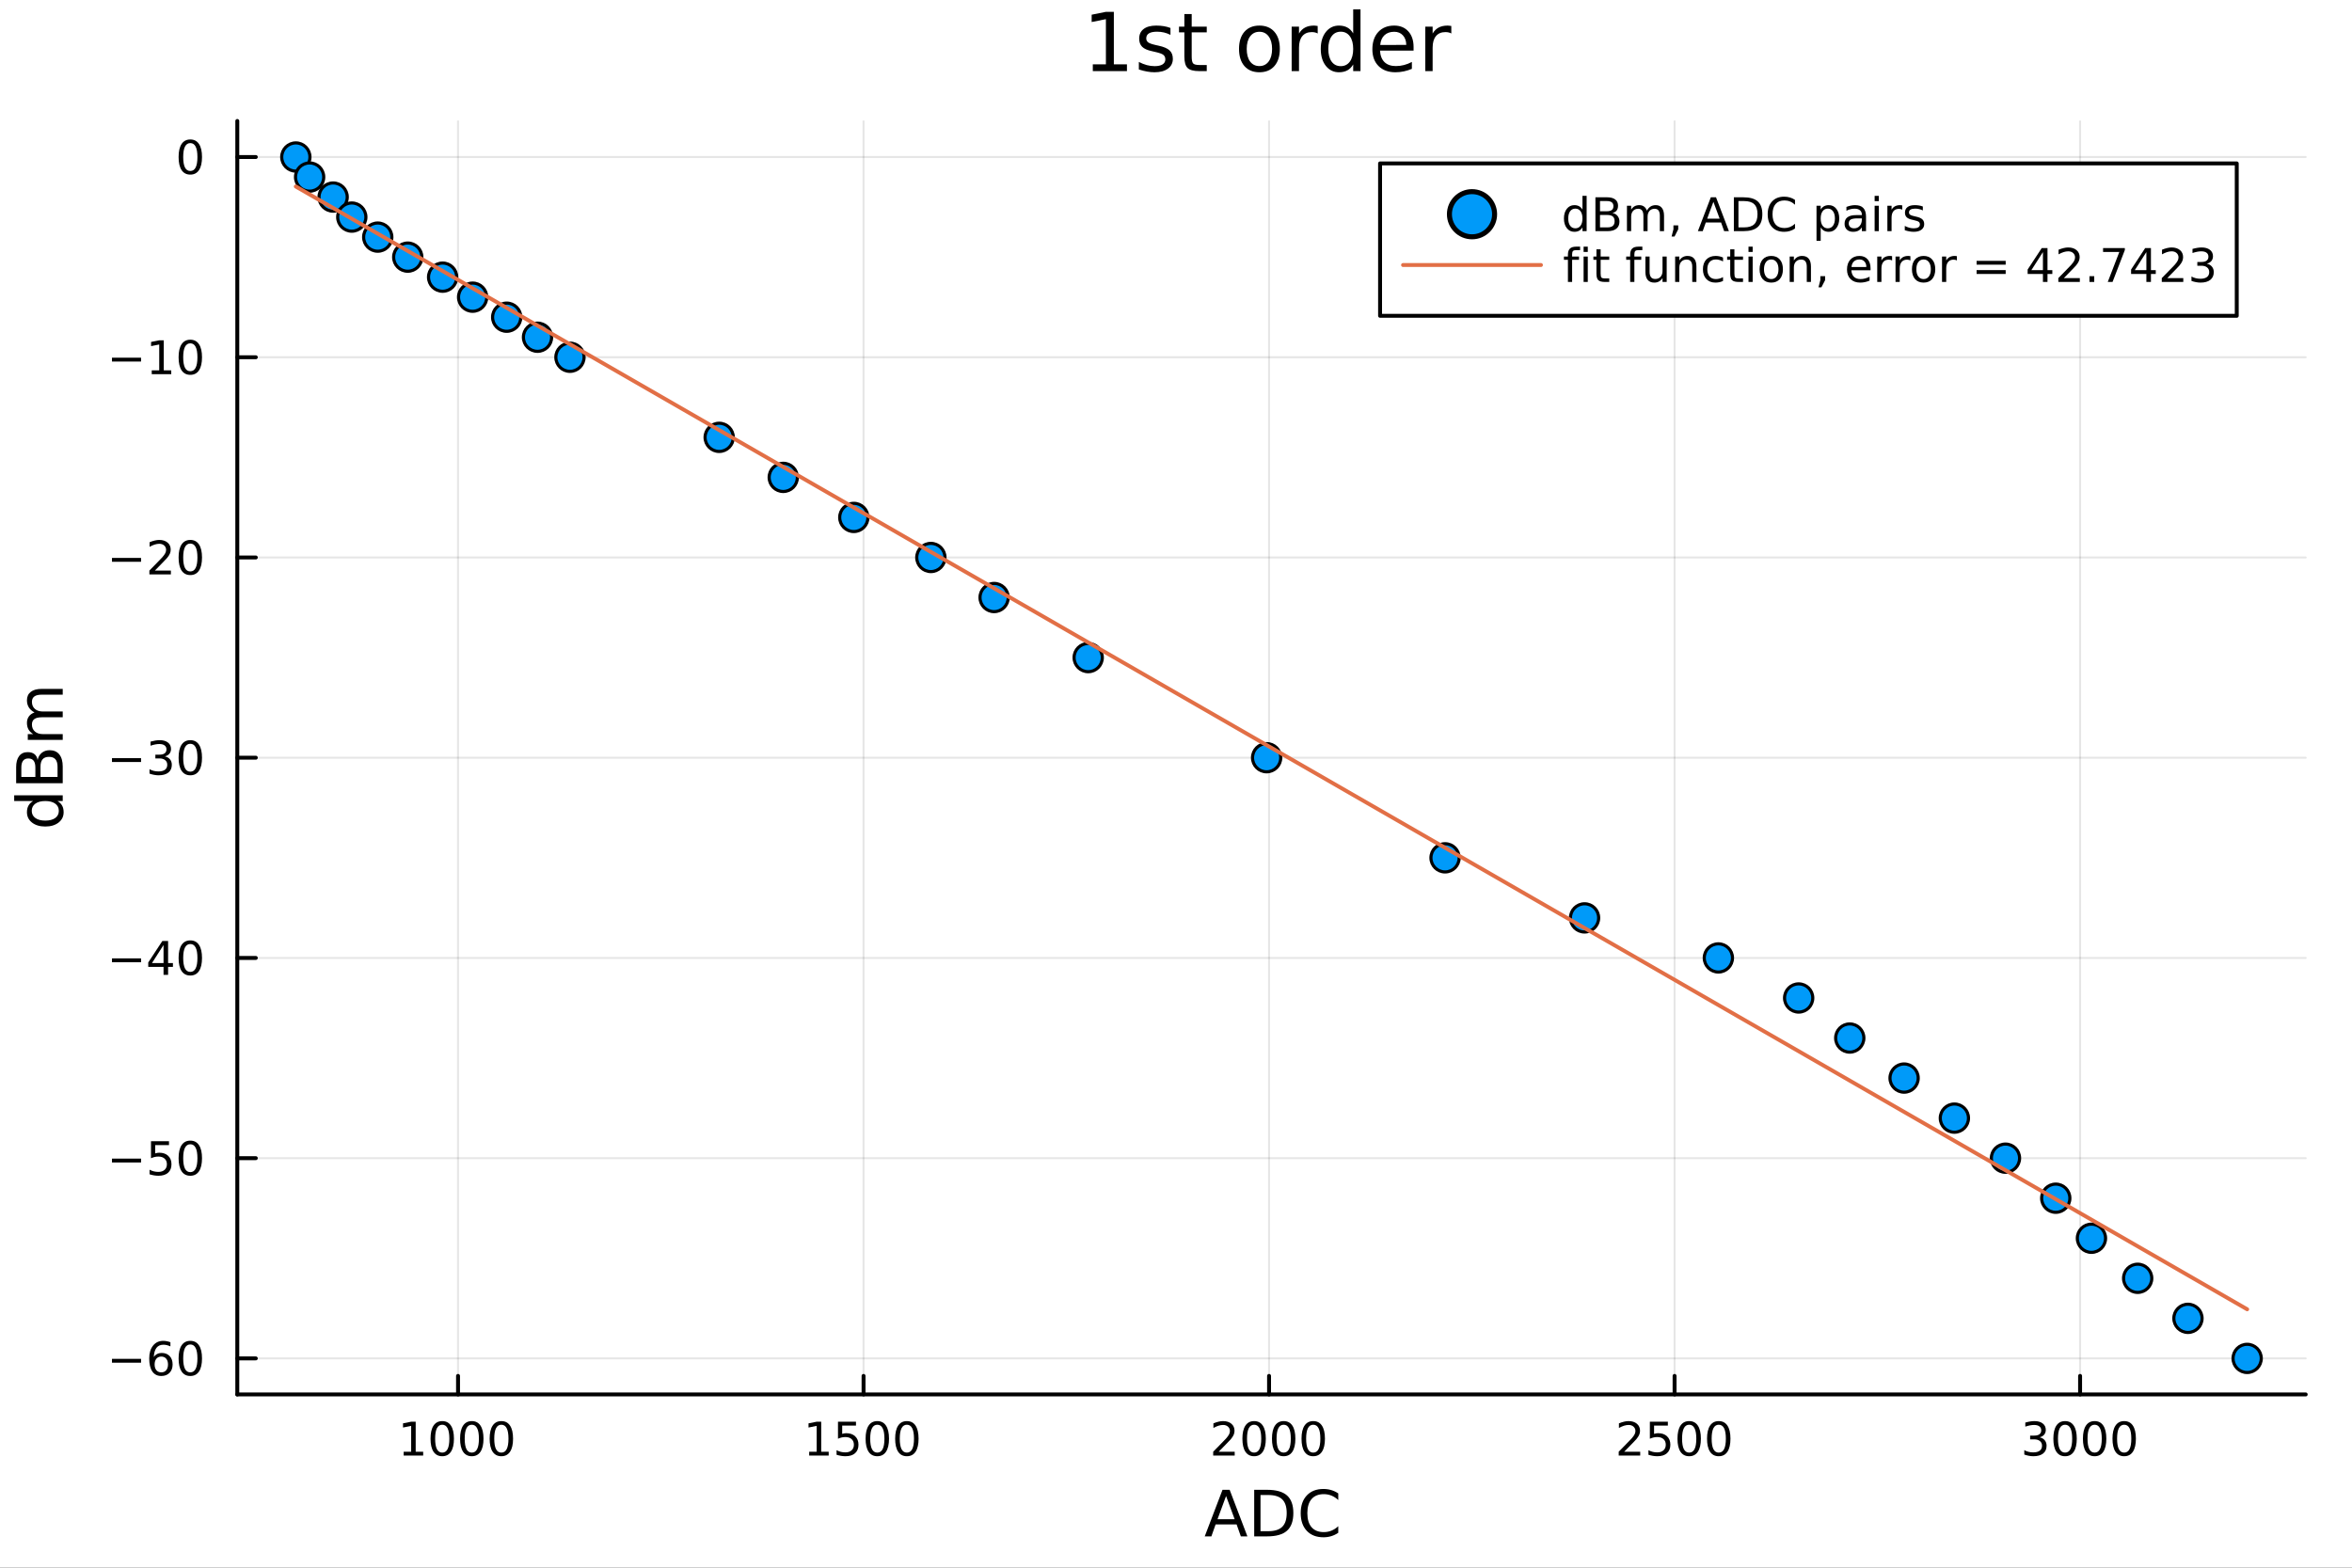 <?xml version="1.0" encoding="utf-8"?>
<svg xmlns="http://www.w3.org/2000/svg" xmlns:xlink="http://www.w3.org/1999/xlink" width="600" height="400" viewBox="0 0 2400 1600">
<rect x="0" y="0" width="2400" height="1600" fill="#333333" stroke="none"/>
<defs>
  <clipPath id="clip990">
    <rect x="0" y="0" width="2400" height="1600"/>
  </clipPath>
</defs>
<path clip-path="url(#clip990)" d="M0 1600 L2400 1600 L2400 0 L0 0  Z" fill="#ffffff" fill-rule="evenodd" fill-opacity="1"/>
<defs>
  <clipPath id="clip991">
    <rect x="480" y="0" width="1681" height="1600"/>
  </clipPath>
</defs>
<path clip-path="url(#clip990)" d="M242.135 1423.18 L2352.76 1423.18 L2352.76 123.472 L242.135 123.472  Z" fill="#ffffff" fill-rule="evenodd" fill-opacity="1"/>
<defs>
  <clipPath id="clip992">
    <rect x="242" y="123" width="2112" height="1301"/>
  </clipPath>
</defs>
<polyline clip-path="url(#clip992)" style="stroke:#000000; stroke-linecap:round; stroke-linejoin:round; stroke-width:2; stroke-opacity:0.1; fill:none" points="467.385,1423.18 467.385,123.472 "/>
<polyline clip-path="url(#clip992)" style="stroke:#000000; stroke-linecap:round; stroke-linejoin:round; stroke-width:2; stroke-opacity:0.1; fill:none" points="881.174,1423.18 881.174,123.472 "/>
<polyline clip-path="url(#clip992)" style="stroke:#000000; stroke-linecap:round; stroke-linejoin:round; stroke-width:2; stroke-opacity:0.1; fill:none" points="1294.96,1423.18 1294.96,123.472 "/>
<polyline clip-path="url(#clip992)" style="stroke:#000000; stroke-linecap:round; stroke-linejoin:round; stroke-width:2; stroke-opacity:0.1; fill:none" points="1708.75,1423.18 1708.75,123.472 "/>
<polyline clip-path="url(#clip992)" style="stroke:#000000; stroke-linecap:round; stroke-linejoin:round; stroke-width:2; stroke-opacity:0.1; fill:none" points="2122.54,1423.18 2122.54,123.472 "/>
<polyline clip-path="url(#clip990)" style="stroke:#000000; stroke-linecap:round; stroke-linejoin:round; stroke-width:4; stroke-opacity:1; fill:none" points="242.135,1423.18 2352.76,1423.18 "/>
<polyline clip-path="url(#clip990)" style="stroke:#000000; stroke-linecap:round; stroke-linejoin:round; stroke-width:4; stroke-opacity:1; fill:none" points="467.385,1423.18 467.385,1404.28 "/>
<polyline clip-path="url(#clip990)" style="stroke:#000000; stroke-linecap:round; stroke-linejoin:round; stroke-width:4; stroke-opacity:1; fill:none" points="881.174,1423.18 881.174,1404.28 "/>
<polyline clip-path="url(#clip990)" style="stroke:#000000; stroke-linecap:round; stroke-linejoin:round; stroke-width:4; stroke-opacity:1; fill:none" points="1294.96,1423.18 1294.96,1404.28 "/>
<polyline clip-path="url(#clip990)" style="stroke:#000000; stroke-linecap:round; stroke-linejoin:round; stroke-width:4; stroke-opacity:1; fill:none" points="1708.75,1423.18 1708.75,1404.28 "/>
<polyline clip-path="url(#clip990)" style="stroke:#000000; stroke-linecap:round; stroke-linejoin:round; stroke-width:4; stroke-opacity:1; fill:none" points="2122.54,1423.18 2122.54,1404.28 "/>
<path clip-path="url(#clip990)" d="M411.911 1481.64 L419.549 1481.64 L419.549 1455.28 L411.239 1456.95 L411.239 1452.69 L419.503 1451.02 L424.179 1451.02 L424.179 1481.64 L431.818 1481.64 L431.818 1485.58 L411.911 1485.58 L411.911 1481.64 Z" fill="#000000" fill-rule="evenodd" fill-opacity="1" /><path clip-path="url(#clip990)" d="M451.262 1454.1 Q447.651 1454.1 445.822 1457.66 Q444.017 1461.2 444.017 1468.33 Q444.017 1475.44 445.822 1479.01 Q447.651 1482.55 451.262 1482.55 Q454.896 1482.55 456.702 1479.01 Q458.531 1475.44 458.531 1468.33 Q458.531 1461.2 456.702 1457.66 Q454.896 1454.1 451.262 1454.1 M451.262 1450.39 Q457.072 1450.39 460.128 1455 Q463.207 1459.58 463.207 1468.33 Q463.207 1477.06 460.128 1481.67 Q457.072 1486.25 451.262 1486.25 Q445.452 1486.25 442.373 1481.67 Q439.318 1477.06 439.318 1468.33 Q439.318 1459.58 442.373 1455 Q445.452 1450.39 451.262 1450.39 Z" fill="#000000" fill-rule="evenodd" fill-opacity="1" /><path clip-path="url(#clip990)" d="M481.424 1454.1 Q477.813 1454.1 475.984 1457.66 Q474.179 1461.2 474.179 1468.33 Q474.179 1475.44 475.984 1479.01 Q477.813 1482.55 481.424 1482.55 Q485.058 1482.55 486.864 1479.01 Q488.693 1475.44 488.693 1468.33 Q488.693 1461.2 486.864 1457.66 Q485.058 1454.1 481.424 1454.1 M481.424 1450.39 Q487.234 1450.39 490.29 1455 Q493.368 1459.58 493.368 1468.33 Q493.368 1477.06 490.29 1481.67 Q487.234 1486.25 481.424 1486.25 Q475.614 1486.25 472.535 1481.67 Q469.48 1477.06 469.48 1468.33 Q469.48 1459.58 472.535 1455 Q475.614 1450.39 481.424 1450.39 Z" fill="#000000" fill-rule="evenodd" fill-opacity="1" /><path clip-path="url(#clip990)" d="M511.586 1454.1 Q507.975 1454.1 506.146 1457.66 Q504.341 1461.2 504.341 1468.33 Q504.341 1475.44 506.146 1479.01 Q507.975 1482.55 511.586 1482.55 Q515.22 1482.55 517.026 1479.01 Q518.854 1475.44 518.854 1468.33 Q518.854 1461.2 517.026 1457.66 Q515.22 1454.1 511.586 1454.1 M511.586 1450.39 Q517.396 1450.39 520.452 1455 Q523.53 1459.58 523.53 1468.33 Q523.53 1477.06 520.452 1481.67 Q517.396 1486.25 511.586 1486.25 Q505.776 1486.25 502.697 1481.67 Q499.642 1477.06 499.642 1468.33 Q499.642 1459.58 502.697 1455 Q505.776 1450.39 511.586 1450.39 Z" fill="#000000" fill-rule="evenodd" fill-opacity="1" /><path clip-path="url(#clip990)" d="M825.699 1481.64 L833.338 1481.64 L833.338 1455.28 L825.028 1456.95 L825.028 1452.69 L833.292 1451.02 L837.968 1451.02 L837.968 1481.64 L845.607 1481.64 L845.607 1485.58 L825.699 1485.58 L825.699 1481.64 Z" fill="#000000" fill-rule="evenodd" fill-opacity="1" /><path clip-path="url(#clip990)" d="M855.097 1451.02 L873.454 1451.02 L873.454 1454.96 L859.38 1454.96 L859.38 1463.43 Q860.398 1463.08 861.417 1462.92 Q862.435 1462.73 863.454 1462.73 Q869.241 1462.73 872.62 1465.9 Q876 1469.08 876 1474.49 Q876 1480.07 872.528 1483.17 Q869.056 1486.25 862.736 1486.25 Q860.56 1486.25 858.292 1485.88 Q856.046 1485.51 853.639 1484.77 L853.639 1480.07 Q855.722 1481.2 857.945 1481.76 Q860.167 1482.32 862.644 1482.32 Q866.648 1482.32 868.986 1480.21 Q871.324 1478.1 871.324 1474.49 Q871.324 1470.88 868.986 1468.77 Q866.648 1466.67 862.644 1466.67 Q860.769 1466.67 858.894 1467.08 Q857.042 1467.5 855.097 1468.38 L855.097 1451.02 Z" fill="#000000" fill-rule="evenodd" fill-opacity="1" /><path clip-path="url(#clip990)" d="M895.213 1454.1 Q891.602 1454.1 889.773 1457.66 Q887.968 1461.2 887.968 1468.33 Q887.968 1475.44 889.773 1479.01 Q891.602 1482.55 895.213 1482.55 Q898.847 1482.55 900.653 1479.01 Q902.481 1475.44 902.481 1468.33 Q902.481 1461.2 900.653 1457.66 Q898.847 1454.1 895.213 1454.1 M895.213 1450.39 Q901.023 1450.39 904.079 1455 Q907.157 1459.58 907.157 1468.33 Q907.157 1477.06 904.079 1481.67 Q901.023 1486.25 895.213 1486.25 Q889.403 1486.25 886.324 1481.67 Q883.269 1477.06 883.269 1468.33 Q883.269 1459.58 886.324 1455 Q889.403 1450.39 895.213 1450.39 Z" fill="#000000" fill-rule="evenodd" fill-opacity="1" /><path clip-path="url(#clip990)" d="M925.375 1454.1 Q921.764 1454.1 919.935 1457.66 Q918.129 1461.2 918.129 1468.33 Q918.129 1475.44 919.935 1479.01 Q921.764 1482.55 925.375 1482.55 Q929.009 1482.55 930.815 1479.01 Q932.643 1475.44 932.643 1468.33 Q932.643 1461.2 930.815 1457.66 Q929.009 1454.1 925.375 1454.1 M925.375 1450.39 Q931.185 1450.39 934.241 1455 Q937.319 1459.58 937.319 1468.33 Q937.319 1477.06 934.241 1481.67 Q931.185 1486.25 925.375 1486.25 Q919.565 1486.25 916.486 1481.67 Q913.43 1477.06 913.43 1468.33 Q913.43 1459.58 916.486 1455 Q919.565 1450.39 925.375 1450.39 Z" fill="#000000" fill-rule="evenodd" fill-opacity="1" /><path clip-path="url(#clip990)" d="M1243.57 1481.64 L1259.89 1481.64 L1259.89 1485.58 L1237.95 1485.58 L1237.95 1481.64 Q1240.61 1478.89 1245.19 1474.26 Q1249.8 1469.61 1250.98 1468.27 Q1253.23 1465.74 1254.11 1464.01 Q1255.01 1462.25 1255.01 1460.56 Q1255.01 1457.8 1253.06 1456.07 Q1251.14 1454.33 1248.04 1454.33 Q1245.84 1454.33 1243.39 1455.09 Q1240.96 1455.86 1238.18 1457.41 L1238.18 1452.69 Q1241 1451.55 1243.46 1450.97 Q1245.91 1450.39 1247.95 1450.39 Q1253.32 1450.39 1256.51 1453.08 Q1259.71 1455.77 1259.71 1460.26 Q1259.71 1462.39 1258.9 1464.31 Q1258.11 1466.2 1256 1468.8 Q1255.43 1469.47 1252.32 1472.69 Q1249.22 1475.88 1243.57 1481.64 Z" fill="#000000" fill-rule="evenodd" fill-opacity="1" /><path clip-path="url(#clip990)" d="M1279.71 1454.1 Q1276.1 1454.1 1274.27 1457.66 Q1272.46 1461.2 1272.46 1468.33 Q1272.46 1475.44 1274.27 1479.01 Q1276.1 1482.55 1279.71 1482.55 Q1283.34 1482.55 1285.15 1479.01 Q1286.98 1475.44 1286.98 1468.33 Q1286.98 1461.2 1285.15 1457.66 Q1283.34 1454.1 1279.71 1454.1 M1279.71 1450.39 Q1285.52 1450.39 1288.57 1455 Q1291.65 1459.58 1291.65 1468.33 Q1291.65 1477.06 1288.57 1481.67 Q1285.52 1486.25 1279.71 1486.25 Q1273.9 1486.25 1270.82 1481.67 Q1267.76 1477.06 1267.76 1468.33 Q1267.76 1459.58 1270.82 1455 Q1273.9 1450.39 1279.71 1450.39 Z" fill="#000000" fill-rule="evenodd" fill-opacity="1" /><path clip-path="url(#clip990)" d="M1309.87 1454.1 Q1306.26 1454.1 1304.43 1457.66 Q1302.62 1461.2 1302.62 1468.33 Q1302.62 1475.44 1304.43 1479.01 Q1306.26 1482.55 1309.87 1482.55 Q1313.5 1482.55 1315.31 1479.01 Q1317.14 1475.44 1317.14 1468.33 Q1317.14 1461.2 1315.31 1457.66 Q1313.5 1454.1 1309.87 1454.1 M1309.87 1450.39 Q1315.68 1450.39 1318.74 1455 Q1321.81 1459.58 1321.81 1468.33 Q1321.81 1477.06 1318.74 1481.67 Q1315.68 1486.25 1309.87 1486.25 Q1304.06 1486.25 1300.98 1481.67 Q1297.93 1477.06 1297.93 1468.33 Q1297.93 1459.58 1300.98 1455 Q1304.06 1450.39 1309.87 1450.39 Z" fill="#000000" fill-rule="evenodd" fill-opacity="1" /><path clip-path="url(#clip990)" d="M1340.03 1454.1 Q1336.42 1454.1 1334.59 1457.66 Q1332.79 1461.2 1332.79 1468.33 Q1332.79 1475.44 1334.59 1479.01 Q1336.42 1482.55 1340.03 1482.55 Q1343.67 1482.55 1345.47 1479.01 Q1347.3 1475.44 1347.3 1468.33 Q1347.3 1461.2 1345.47 1457.66 Q1343.67 1454.1 1340.03 1454.1 M1340.03 1450.39 Q1345.84 1450.39 1348.9 1455 Q1351.98 1459.58 1351.98 1468.33 Q1351.98 1477.06 1348.9 1481.67 Q1345.84 1486.25 1340.03 1486.25 Q1334.22 1486.25 1331.14 1481.67 Q1328.09 1477.06 1328.09 1468.33 Q1328.09 1459.58 1331.14 1455 Q1334.22 1450.39 1340.03 1450.39 Z" fill="#000000" fill-rule="evenodd" fill-opacity="1" /><path clip-path="url(#clip990)" d="M1657.36 1481.64 L1673.68 1481.64 L1673.68 1485.58 L1651.74 1485.58 L1651.74 1481.64 Q1654.4 1478.89 1658.98 1474.26 Q1663.59 1469.61 1664.77 1468.27 Q1667.02 1465.74 1667.9 1464.01 Q1668.8 1462.25 1668.8 1460.56 Q1668.8 1457.8 1666.85 1456.07 Q1664.93 1454.33 1661.83 1454.33 Q1659.63 1454.33 1657.18 1455.09 Q1654.75 1455.86 1651.97 1457.41 L1651.97 1452.69 Q1654.79 1451.55 1657.25 1450.97 Q1659.7 1450.39 1661.74 1450.39 Q1667.11 1450.39 1670.3 1453.08 Q1673.5 1455.77 1673.5 1460.26 Q1673.5 1462.39 1672.69 1464.31 Q1671.9 1466.2 1669.79 1468.8 Q1669.21 1469.47 1666.11 1472.69 Q1663.01 1475.88 1657.36 1481.64 Z" fill="#000000" fill-rule="evenodd" fill-opacity="1" /><path clip-path="url(#clip990)" d="M1683.54 1451.02 L1701.9 1451.02 L1701.9 1454.96 L1687.83 1454.96 L1687.83 1463.43 Q1688.84 1463.08 1689.86 1462.92 Q1690.88 1462.73 1691.9 1462.73 Q1697.69 1462.73 1701.07 1465.9 Q1704.45 1469.08 1704.45 1474.49 Q1704.45 1480.07 1700.97 1483.17 Q1697.5 1486.25 1691.18 1486.25 Q1689.01 1486.25 1686.74 1485.88 Q1684.49 1485.51 1682.08 1484.77 L1682.08 1480.07 Q1684.17 1481.2 1686.39 1481.76 Q1688.61 1482.32 1691.09 1482.32 Q1695.09 1482.32 1697.43 1480.21 Q1699.77 1478.1 1699.77 1474.49 Q1699.77 1470.88 1697.43 1468.77 Q1695.09 1466.67 1691.09 1466.67 Q1689.21 1466.67 1687.34 1467.08 Q1685.49 1467.5 1683.54 1468.38 L1683.54 1451.02 Z" fill="#000000" fill-rule="evenodd" fill-opacity="1" /><path clip-path="url(#clip990)" d="M1723.66 1454.1 Q1720.05 1454.1 1718.22 1457.66 Q1716.41 1461.2 1716.41 1468.33 Q1716.41 1475.44 1718.22 1479.01 Q1720.05 1482.55 1723.66 1482.55 Q1727.29 1482.55 1729.1 1479.01 Q1730.93 1475.44 1730.93 1468.33 Q1730.93 1461.2 1729.1 1457.66 Q1727.29 1454.1 1723.66 1454.1 M1723.66 1450.39 Q1729.47 1450.39 1732.52 1455 Q1735.6 1459.58 1735.6 1468.33 Q1735.6 1477.06 1732.52 1481.67 Q1729.47 1486.25 1723.66 1486.25 Q1717.85 1486.25 1714.77 1481.67 Q1711.71 1477.06 1711.71 1468.33 Q1711.71 1459.58 1714.77 1455 Q1717.85 1450.39 1723.66 1450.39 Z" fill="#000000" fill-rule="evenodd" fill-opacity="1" /><path clip-path="url(#clip990)" d="M1753.82 1454.1 Q1750.21 1454.1 1748.38 1457.66 Q1746.58 1461.2 1746.58 1468.33 Q1746.58 1475.44 1748.38 1479.01 Q1750.21 1482.55 1753.82 1482.55 Q1757.45 1482.55 1759.26 1479.01 Q1761.09 1475.44 1761.09 1468.33 Q1761.09 1461.2 1759.26 1457.66 Q1757.45 1454.1 1753.82 1454.1 M1753.82 1450.39 Q1759.63 1450.39 1762.69 1455 Q1765.77 1459.58 1765.77 1468.33 Q1765.77 1477.06 1762.69 1481.67 Q1759.63 1486.25 1753.82 1486.25 Q1748.01 1486.25 1744.93 1481.67 Q1741.88 1477.06 1741.88 1468.33 Q1741.88 1459.58 1744.93 1455 Q1748.01 1450.39 1753.82 1450.39 Z" fill="#000000" fill-rule="evenodd" fill-opacity="1" /><path clip-path="url(#clip990)" d="M2081.22 1466.95 Q2084.58 1467.66 2086.45 1469.93 Q2088.35 1472.2 2088.35 1475.53 Q2088.35 1480.65 2084.83 1483.45 Q2081.31 1486.25 2074.83 1486.25 Q2072.66 1486.25 2070.34 1485.81 Q2068.05 1485.39 2065.6 1484.54 L2065.6 1480.02 Q2067.54 1481.16 2069.86 1481.74 Q2072.17 1482.32 2074.69 1482.32 Q2079.09 1482.32 2081.38 1480.58 Q2083.7 1478.84 2083.7 1475.53 Q2083.7 1472.48 2081.55 1470.77 Q2079.42 1469.03 2075.6 1469.03 L2071.57 1469.03 L2071.57 1465.19 L2075.78 1465.19 Q2079.23 1465.19 2081.06 1463.82 Q2082.89 1462.43 2082.89 1459.84 Q2082.89 1457.18 2080.99 1455.77 Q2079.11 1454.33 2075.6 1454.33 Q2073.67 1454.33 2071.48 1454.75 Q2069.28 1455.16 2066.64 1456.04 L2066.64 1451.88 Q2069.3 1451.14 2071.61 1450.77 Q2073.95 1450.39 2076.01 1450.39 Q2081.34 1450.39 2084.44 1452.83 Q2087.54 1455.23 2087.54 1459.35 Q2087.54 1462.22 2085.9 1464.21 Q2084.25 1466.18 2081.22 1466.95 Z" fill="#000000" fill-rule="evenodd" fill-opacity="1" /><path clip-path="url(#clip990)" d="M2107.22 1454.1 Q2103.61 1454.1 2101.78 1457.66 Q2099.97 1461.2 2099.97 1468.33 Q2099.97 1475.44 2101.78 1479.01 Q2103.61 1482.55 2107.22 1482.55 Q2110.85 1482.55 2112.66 1479.01 Q2114.48 1475.44 2114.48 1468.33 Q2114.48 1461.2 2112.66 1457.66 Q2110.85 1454.1 2107.22 1454.1 M2107.22 1450.39 Q2113.03 1450.39 2116.08 1455 Q2119.16 1459.58 2119.16 1468.33 Q2119.16 1477.06 2116.08 1481.67 Q2113.03 1486.25 2107.22 1486.25 Q2101.41 1486.25 2098.33 1481.67 Q2095.27 1477.06 2095.27 1468.33 Q2095.27 1459.58 2098.33 1455 Q2101.41 1450.39 2107.22 1450.39 Z" fill="#000000" fill-rule="evenodd" fill-opacity="1" /><path clip-path="url(#clip990)" d="M2137.38 1454.1 Q2133.77 1454.1 2131.94 1457.66 Q2130.13 1461.2 2130.13 1468.33 Q2130.13 1475.44 2131.94 1479.01 Q2133.77 1482.55 2137.38 1482.55 Q2141.01 1482.55 2142.82 1479.01 Q2144.65 1475.44 2144.65 1468.33 Q2144.65 1461.2 2142.82 1457.66 Q2141.01 1454.1 2137.38 1454.1 M2137.38 1450.39 Q2143.19 1450.39 2146.24 1455 Q2149.32 1459.58 2149.32 1468.33 Q2149.32 1477.06 2146.24 1481.67 Q2143.19 1486.25 2137.38 1486.25 Q2131.57 1486.25 2128.49 1481.67 Q2125.43 1477.06 2125.43 1468.33 Q2125.43 1459.58 2128.49 1455 Q2131.57 1450.39 2137.38 1450.39 Z" fill="#000000" fill-rule="evenodd" fill-opacity="1" /><path clip-path="url(#clip990)" d="M2167.54 1454.1 Q2163.93 1454.1 2162.1 1457.66 Q2160.29 1461.2 2160.29 1468.33 Q2160.29 1475.44 2162.1 1479.01 Q2163.93 1482.55 2167.54 1482.55 Q2171.17 1482.55 2172.98 1479.01 Q2174.81 1475.44 2174.81 1468.33 Q2174.81 1461.2 2172.98 1457.66 Q2171.17 1454.1 2167.54 1454.1 M2167.54 1450.39 Q2173.35 1450.39 2176.41 1455 Q2179.48 1459.58 2179.48 1468.33 Q2179.48 1477.06 2176.41 1481.67 Q2173.35 1486.25 2167.54 1486.25 Q2161.73 1486.25 2158.65 1481.67 Q2155.6 1477.06 2155.6 1468.33 Q2155.6 1459.58 2158.65 1455 Q2161.73 1450.39 2167.54 1450.39 Z" fill="#000000" fill-rule="evenodd" fill-opacity="1" /><path clip-path="url(#clip990)" d="M1251.09 1526.86 L1242.37 1550.51 L1259.84 1550.51 L1251.09 1526.86 M1247.46 1520.52 L1254.75 1520.52 L1272.86 1568.04 L1266.17 1568.04 L1261.85 1555.85 L1240.42 1555.85 L1236.1 1568.04 L1229.32 1568.04 L1247.46 1520.52 Z" fill="#000000" fill-rule="evenodd" fill-opacity="1" /><path clip-path="url(#clip990)" d="M1286.23 1525.81 L1286.23 1562.76 L1293.99 1562.76 Q1303.83 1562.76 1308.38 1558.3 Q1312.96 1553.85 1312.96 1544.24 Q1312.96 1534.69 1308.38 1530.26 Q1303.83 1525.81 1293.99 1525.81 L1286.23 1525.81 M1279.8 1520.52 L1293.01 1520.52 Q1306.82 1520.52 1313.28 1526.28 Q1319.74 1532.01 1319.74 1544.24 Q1319.74 1556.52 1313.25 1562.28 Q1306.76 1568.04 1293.01 1568.04 L1279.8 1568.04 L1279.8 1520.52 Z" fill="#000000" fill-rule="evenodd" fill-opacity="1" /><path clip-path="url(#clip990)" d="M1365.57 1524.18 L1365.57 1530.96 Q1362.33 1527.94 1358.64 1526.44 Q1354.98 1524.95 1350.84 1524.95 Q1342.69 1524.95 1338.36 1529.95 Q1334.03 1534.91 1334.03 1544.33 Q1334.03 1553.72 1338.36 1558.72 Q1342.69 1563.68 1350.84 1563.68 Q1354.98 1563.68 1358.64 1562.19 Q1362.33 1560.69 1365.57 1557.67 L1365.57 1564.38 Q1362.2 1566.68 1358.41 1567.82 Q1354.66 1568.97 1350.46 1568.97 Q1339.67 1568.97 1333.46 1562.38 Q1327.25 1555.76 1327.25 1544.33 Q1327.25 1532.87 1333.46 1526.28 Q1339.67 1519.66 1350.46 1519.66 Q1354.72 1519.66 1358.48 1520.81 Q1362.26 1521.92 1365.57 1524.18 Z" fill="#000000" fill-rule="evenodd" fill-opacity="1" /><polyline clip-path="url(#clip992)" style="stroke:#000000; stroke-linecap:round; stroke-linejoin:round; stroke-width:2; stroke-opacity:0.1; fill:none" points="242.135,1386.4 2352.76,1386.4 "/>
<polyline clip-path="url(#clip992)" style="stroke:#000000; stroke-linecap:round; stroke-linejoin:round; stroke-width:2; stroke-opacity:0.1; fill:none" points="242.135,1182.04 2352.76,1182.04 "/>
<polyline clip-path="url(#clip992)" style="stroke:#000000; stroke-linecap:round; stroke-linejoin:round; stroke-width:2; stroke-opacity:0.1; fill:none" points="242.135,977.683 2352.76,977.683 "/>
<polyline clip-path="url(#clip992)" style="stroke:#000000; stroke-linecap:round; stroke-linejoin:round; stroke-width:2; stroke-opacity:0.1; fill:none" points="242.135,773.326 2352.76,773.326 "/>
<polyline clip-path="url(#clip992)" style="stroke:#000000; stroke-linecap:round; stroke-linejoin:round; stroke-width:2; stroke-opacity:0.1; fill:none" points="242.135,568.969 2352.76,568.969 "/>
<polyline clip-path="url(#clip992)" style="stroke:#000000; stroke-linecap:round; stroke-linejoin:round; stroke-width:2; stroke-opacity:0.1; fill:none" points="242.135,364.613 2352.76,364.613 "/>
<polyline clip-path="url(#clip992)" style="stroke:#000000; stroke-linecap:round; stroke-linejoin:round; stroke-width:2; stroke-opacity:0.1; fill:none" points="242.135,160.256 2352.76,160.256 "/>
<polyline clip-path="url(#clip990)" style="stroke:#000000; stroke-linecap:round; stroke-linejoin:round; stroke-width:4; stroke-opacity:1; fill:none" points="242.135,1423.18 242.135,123.472 "/>
<polyline clip-path="url(#clip990)" style="stroke:#000000; stroke-linecap:round; stroke-linejoin:round; stroke-width:4; stroke-opacity:1; fill:none" points="242.135,1386.4 261.032,1386.4 "/>
<polyline clip-path="url(#clip990)" style="stroke:#000000; stroke-linecap:round; stroke-linejoin:round; stroke-width:4; stroke-opacity:1; fill:none" points="242.135,1182.04 261.032,1182.04 "/>
<polyline clip-path="url(#clip990)" style="stroke:#000000; stroke-linecap:round; stroke-linejoin:round; stroke-width:4; stroke-opacity:1; fill:none" points="242.135,977.683 261.032,977.683 "/>
<polyline clip-path="url(#clip990)" style="stroke:#000000; stroke-linecap:round; stroke-linejoin:round; stroke-width:4; stroke-opacity:1; fill:none" points="242.135,773.326 261.032,773.326 "/>
<polyline clip-path="url(#clip990)" style="stroke:#000000; stroke-linecap:round; stroke-linejoin:round; stroke-width:4; stroke-opacity:1; fill:none" points="242.135,568.969 261.032,568.969 "/>
<polyline clip-path="url(#clip990)" style="stroke:#000000; stroke-linecap:round; stroke-linejoin:round; stroke-width:4; stroke-opacity:1; fill:none" points="242.135,364.613 261.032,364.613 "/>
<polyline clip-path="url(#clip990)" style="stroke:#000000; stroke-linecap:round; stroke-linejoin:round; stroke-width:4; stroke-opacity:1; fill:none" points="242.135,160.256 261.032,160.256 "/>
<path clip-path="url(#clip990)" d="M114.26 1386.85 L143.936 1386.85 L143.936 1390.78 L114.26 1390.78 L114.26 1386.85 Z" fill="#000000" fill-rule="evenodd" fill-opacity="1" /><path clip-path="url(#clip990)" d="M164.607 1384.53 Q161.459 1384.53 159.607 1386.69 Q157.778 1388.84 157.778 1392.59 Q157.778 1396.31 159.607 1398.49 Q161.459 1400.64 164.607 1400.64 Q167.755 1400.64 169.584 1398.49 Q171.436 1396.31 171.436 1392.59 Q171.436 1388.84 169.584 1386.69 Q167.755 1384.53 164.607 1384.53 M173.889 1369.88 L173.889 1374.14 Q172.13 1373.31 170.325 1372.87 Q168.542 1372.43 166.783 1372.43 Q162.153 1372.43 159.7 1375.55 Q157.269 1378.68 156.922 1385 Q158.288 1382.98 160.348 1381.92 Q162.408 1380.83 164.885 1380.83 Q170.093 1380.83 173.102 1384 Q176.135 1387.15 176.135 1392.59 Q176.135 1397.91 172.987 1401.13 Q169.839 1404.35 164.607 1404.35 Q158.612 1404.35 155.44 1399.76 Q152.269 1395.16 152.269 1386.43 Q152.269 1378.24 156.158 1373.37 Q160.047 1368.49 166.598 1368.49 Q168.357 1368.49 170.139 1368.84 Q171.945 1369.19 173.889 1369.88 Z" fill="#000000" fill-rule="evenodd" fill-opacity="1" /><path clip-path="url(#clip990)" d="M194.19 1372.19 Q190.579 1372.19 188.75 1375.76 Q186.945 1379.3 186.945 1386.43 Q186.945 1393.54 188.75 1397.1 Q190.579 1400.64 194.19 1400.64 Q197.825 1400.64 199.63 1397.1 Q201.459 1393.54 201.459 1386.43 Q201.459 1379.3 199.63 1375.76 Q197.825 1372.19 194.19 1372.19 M194.19 1368.49 Q200 1368.49 203.056 1373.1 Q206.135 1377.68 206.135 1386.43 Q206.135 1395.16 203.056 1399.76 Q200 1404.35 194.19 1404.35 Q188.38 1404.35 185.301 1399.76 Q182.246 1395.16 182.246 1386.43 Q182.246 1377.68 185.301 1373.1 Q188.38 1368.49 194.19 1368.49 Z" fill="#000000" fill-rule="evenodd" fill-opacity="1" /><path clip-path="url(#clip990)" d="M114.26 1182.49 L143.936 1182.49 L143.936 1186.43 L114.26 1186.43 L114.26 1182.49 Z" fill="#000000" fill-rule="evenodd" fill-opacity="1" /><path clip-path="url(#clip990)" d="M154.075 1164.76 L172.431 1164.76 L172.431 1168.69 L158.357 1168.69 L158.357 1177.17 Q159.376 1176.82 160.394 1176.66 Q161.413 1176.47 162.431 1176.47 Q168.218 1176.47 171.598 1179.64 Q174.977 1182.81 174.977 1188.23 Q174.977 1193.81 171.505 1196.91 Q168.033 1199.99 161.714 1199.99 Q159.538 1199.99 157.269 1199.62 Q155.024 1199.25 152.616 1198.51 L152.616 1193.81 Q154.7 1194.94 156.922 1195.5 Q159.144 1196.06 161.621 1196.06 Q165.626 1196.06 167.964 1193.95 Q170.302 1191.84 170.302 1188.23 Q170.302 1184.62 167.964 1182.51 Q165.626 1180.41 161.621 1180.41 Q159.746 1180.41 157.871 1180.82 Q156.019 1181.24 154.075 1182.12 L154.075 1164.76 Z" fill="#000000" fill-rule="evenodd" fill-opacity="1" /><path clip-path="url(#clip990)" d="M194.19 1167.84 Q190.579 1167.84 188.75 1171.4 Q186.945 1174.94 186.945 1182.07 Q186.945 1189.18 188.75 1192.75 Q190.579 1196.29 194.19 1196.29 Q197.825 1196.29 199.63 1192.75 Q201.459 1189.18 201.459 1182.07 Q201.459 1174.94 199.63 1171.4 Q197.825 1167.84 194.19 1167.84 M194.19 1164.13 Q200 1164.13 203.056 1168.74 Q206.135 1173.32 206.135 1182.07 Q206.135 1190.8 203.056 1195.41 Q200 1199.99 194.19 1199.99 Q188.38 1199.99 185.301 1195.41 Q182.246 1190.8 182.246 1182.07 Q182.246 1173.32 185.301 1168.74 Q188.38 1164.13 194.19 1164.13 Z" fill="#000000" fill-rule="evenodd" fill-opacity="1" /><path clip-path="url(#clip990)" d="M114.26 978.134 L143.936 978.134 L143.936 982.069 L114.26 982.069 L114.26 978.134 Z" fill="#000000" fill-rule="evenodd" fill-opacity="1" /><path clip-path="url(#clip990)" d="M166.876 964.477 L155.07 982.926 L166.876 982.926 L166.876 964.477 M165.649 960.403 L171.528 960.403 L171.528 982.926 L176.459 982.926 L176.459 986.814 L171.528 986.814 L171.528 994.963 L166.876 994.963 L166.876 986.814 L151.274 986.814 L151.274 982.301 L165.649 960.403 Z" fill="#000000" fill-rule="evenodd" fill-opacity="1" /><path clip-path="url(#clip990)" d="M194.19 963.481 Q190.579 963.481 188.75 967.046 Q186.945 970.588 186.945 977.717 Q186.945 984.824 188.75 988.389 Q190.579 991.93 194.19 991.93 Q197.825 991.93 199.63 988.389 Q201.459 984.824 201.459 977.717 Q201.459 970.588 199.63 967.046 Q197.825 963.481 194.19 963.481 M194.19 959.778 Q200 959.778 203.056 964.384 Q206.135 968.967 206.135 977.717 Q206.135 986.444 203.056 991.051 Q200 995.634 194.19 995.634 Q188.38 995.634 185.301 991.051 Q182.246 986.444 182.246 977.717 Q182.246 968.967 185.301 964.384 Q188.38 959.778 194.19 959.778 Z" fill="#000000" fill-rule="evenodd" fill-opacity="1" /><path clip-path="url(#clip990)" d="M114.26 773.777 L143.936 773.777 L143.936 777.713 L114.26 777.713 L114.26 773.777 Z" fill="#000000" fill-rule="evenodd" fill-opacity="1" /><path clip-path="url(#clip990)" d="M168.195 771.972 Q171.552 772.689 173.427 774.958 Q175.325 777.226 175.325 780.56 Q175.325 785.675 171.806 788.476 Q168.288 791.277 161.806 791.277 Q159.63 791.277 157.315 790.837 Q155.024 790.421 152.57 789.564 L152.57 785.05 Q154.515 786.185 156.829 786.763 Q159.144 787.342 161.667 787.342 Q166.065 787.342 168.357 785.606 Q170.672 783.87 170.672 780.56 Q170.672 777.504 168.519 775.791 Q166.39 774.055 162.57 774.055 L158.542 774.055 L158.542 770.213 L162.755 770.213 Q166.204 770.213 168.033 768.847 Q169.862 767.458 169.862 764.865 Q169.862 762.203 167.964 760.791 Q166.089 759.356 162.57 759.356 Q160.649 759.356 158.45 759.773 Q156.251 760.189 153.612 761.069 L153.612 756.902 Q156.274 756.162 158.589 755.791 Q160.927 755.421 162.987 755.421 Q168.311 755.421 171.413 757.852 Q174.514 760.259 174.514 764.379 Q174.514 767.25 172.871 769.24 Q171.227 771.208 168.195 771.972 Z" fill="#000000" fill-rule="evenodd" fill-opacity="1" /><path clip-path="url(#clip990)" d="M194.19 759.125 Q190.579 759.125 188.75 762.689 Q186.945 766.231 186.945 773.361 Q186.945 780.467 188.75 784.032 Q190.579 787.574 194.19 787.574 Q197.825 787.574 199.63 784.032 Q201.459 780.467 201.459 773.361 Q201.459 766.231 199.63 762.689 Q197.825 759.125 194.19 759.125 M194.19 755.421 Q200 755.421 203.056 760.027 Q206.135 764.611 206.135 773.361 Q206.135 782.088 203.056 786.694 Q200 791.277 194.19 791.277 Q188.38 791.277 185.301 786.694 Q182.246 782.088 182.246 773.361 Q182.246 764.611 185.301 760.027 Q188.38 755.421 194.19 755.421 Z" fill="#000000" fill-rule="evenodd" fill-opacity="1" /><path clip-path="url(#clip990)" d="M114.26 569.421 L143.936 569.421 L143.936 573.356 L114.26 573.356 L114.26 569.421 Z" fill="#000000" fill-rule="evenodd" fill-opacity="1" /><path clip-path="url(#clip990)" d="M158.056 582.314 L174.376 582.314 L174.376 586.249 L152.431 586.249 L152.431 582.314 Q155.093 579.56 159.677 574.93 Q164.283 570.277 165.464 568.935 Q167.709 566.412 168.589 564.675 Q169.491 562.916 169.491 561.226 Q169.491 558.472 167.547 556.736 Q165.626 555 162.524 555 Q160.325 555 157.871 555.763 Q155.44 556.527 152.663 558.078 L152.663 553.356 Q155.487 552.222 157.94 551.643 Q160.394 551.064 162.431 551.064 Q167.802 551.064 170.996 553.75 Q174.19 556.435 174.19 560.925 Q174.19 563.055 173.38 564.976 Q172.593 566.875 170.487 569.467 Q169.908 570.138 166.806 573.356 Q163.704 576.55 158.056 582.314 Z" fill="#000000" fill-rule="evenodd" fill-opacity="1" /><path clip-path="url(#clip990)" d="M194.19 554.768 Q190.579 554.768 188.75 558.333 Q186.945 561.875 186.945 569.004 Q186.945 576.111 188.75 579.675 Q190.579 583.217 194.19 583.217 Q197.825 583.217 199.63 579.675 Q201.459 576.111 201.459 569.004 Q201.459 561.875 199.63 558.333 Q197.825 554.768 194.19 554.768 M194.19 551.064 Q200 551.064 203.056 555.671 Q206.135 560.254 206.135 569.004 Q206.135 577.731 203.056 582.337 Q200 586.921 194.19 586.921 Q188.38 586.921 185.301 582.337 Q182.246 577.731 182.246 569.004 Q182.246 560.254 185.301 555.671 Q188.38 551.064 194.19 551.064 Z" fill="#000000" fill-rule="evenodd" fill-opacity="1" /><path clip-path="url(#clip990)" d="M114.26 365.064 L143.936 365.064 L143.936 368.999 L114.26 368.999 L114.26 365.064 Z" fill="#000000" fill-rule="evenodd" fill-opacity="1" /><path clip-path="url(#clip990)" d="M154.839 377.958 L162.477 377.958 L162.477 351.592 L154.167 353.259 L154.167 349 L162.431 347.333 L167.107 347.333 L167.107 377.958 L174.746 377.958 L174.746 381.893 L154.839 381.893 L154.839 377.958 Z" fill="#000000" fill-rule="evenodd" fill-opacity="1" /><path clip-path="url(#clip990)" d="M194.19 350.412 Q190.579 350.412 188.75 353.976 Q186.945 357.518 186.945 364.648 Q186.945 371.754 188.75 375.319 Q190.579 378.86 194.19 378.86 Q197.825 378.86 199.63 375.319 Q201.459 371.754 201.459 364.648 Q201.459 357.518 199.63 353.976 Q197.825 350.412 194.19 350.412 M194.19 346.708 Q200 346.708 203.056 351.314 Q206.135 355.898 206.135 364.648 Q206.135 373.374 203.056 377.981 Q200 382.564 194.19 382.564 Q188.38 382.564 185.301 377.981 Q182.246 373.374 182.246 364.648 Q182.246 355.898 185.301 351.314 Q188.38 346.708 194.19 346.708 Z" fill="#000000" fill-rule="evenodd" fill-opacity="1" /><path clip-path="url(#clip990)" d="M194.19 146.055 Q190.579 146.055 188.75 149.62 Q186.945 153.161 186.945 160.291 Q186.945 167.397 188.75 170.962 Q190.579 174.504 194.19 174.504 Q197.825 174.504 199.63 170.962 Q201.459 167.397 201.459 160.291 Q201.459 153.161 199.63 149.62 Q197.825 146.055 194.19 146.055 M194.19 142.351 Q200 142.351 203.056 146.958 Q206.135 151.541 206.135 160.291 Q206.135 169.018 203.056 173.624 Q200 178.208 194.19 178.208 Q188.38 178.208 185.301 173.624 Q182.246 169.018 182.246 160.291 Q182.246 151.541 185.301 146.958 Q188.38 142.351 194.19 142.351 Z" fill="#000000" fill-rule="evenodd" fill-opacity="1" /><path clip-path="url(#clip990)" d="M33.767 817.552 L14.479 817.552 L14.479 811.695 L64.004 811.695 L64.004 817.552 L58.657 817.552 Q61.84 819.398 63.399 822.231 Q64.927 825.031 64.927 828.978 Q64.927 835.439 59.771 839.513 Q54.615 843.556 46.212 843.556 Q37.809 843.556 32.653 839.513 Q27.497 835.439 27.497 828.978 Q27.497 825.031 29.056 822.231 Q30.584 819.398 33.767 817.552 M46.212 837.508 Q52.673 837.508 56.365 834.866 Q60.026 832.193 60.026 827.546 Q60.026 822.899 56.365 820.225 Q52.673 817.552 46.212 817.552 Q39.751 817.552 36.09 820.225 Q32.398 822.899 32.398 827.546 Q32.398 832.193 36.09 834.866 Q39.751 837.508 46.212 837.508 Z" fill="#000000" fill-rule="evenodd" fill-opacity="1" /><path clip-path="url(#clip990)" d="M41.31 792.948 L58.721 792.948 L58.721 782.636 Q58.721 777.448 56.588 774.965 Q54.424 772.451 50 772.451 Q45.544 772.451 43.443 774.965 Q41.31 777.448 41.31 782.636 L41.31 792.948 M21.768 792.948 L36.09 792.948 L36.09 783.432 Q36.09 778.721 34.34 776.429 Q32.558 774.106 28.929 774.106 Q25.332 774.106 23.55 776.429 Q21.768 778.721 21.768 783.432 L21.768 792.948 M16.484 799.378 L16.484 782.954 Q16.484 775.602 19.54 771.623 Q22.595 767.645 28.229 767.645 Q32.589 767.645 35.167 769.682 Q37.746 771.719 38.382 775.665 Q39.401 770.923 42.647 768.313 Q45.862 765.671 50.7 765.671 Q57.066 765.671 60.535 770 Q64.004 774.329 64.004 782.318 L64.004 799.378 L16.484 799.378 Z" fill="#000000" fill-rule="evenodd" fill-opacity="1" /><path clip-path="url(#clip990)" d="M35.199 727.159 Q31.253 724.963 29.375 721.907 Q27.497 718.851 27.497 714.714 Q27.497 709.144 31.412 706.12 Q35.295 703.096 42.488 703.096 L64.004 703.096 L64.004 708.985 L42.679 708.985 Q37.555 708.985 35.072 710.799 Q32.589 712.613 32.589 716.337 Q32.589 720.888 35.613 723.53 Q38.637 726.172 43.857 726.172 L64.004 726.172 L64.004 732.06 L42.679 732.06 Q37.523 732.06 35.072 733.875 Q32.589 735.689 32.589 739.476 Q32.589 743.964 35.645 746.606 Q38.669 749.248 43.857 749.248 L64.004 749.248 L64.004 755.136 L28.356 755.136 L28.356 749.248 L33.894 749.248 Q30.616 747.243 29.056 744.442 Q27.497 741.641 27.497 737.789 Q27.497 733.906 29.47 731.201 Q31.444 728.464 35.199 727.159 Z" fill="#000000" fill-rule="evenodd" fill-opacity="1" /><path clip-path="url(#clip990)" d="M1115.11 65.689 L1128.48 65.689 L1128.48 19.55 L1113.94 22.466 L1113.94 15.013 L1128.4 12.096 L1136.58 12.096 L1136.58 65.689 L1149.95 65.689 L1149.95 72.576 L1115.11 72.576 L1115.11 65.689 Z" fill="#000000" fill-rule="evenodd" fill-opacity="1" /><path clip-path="url(#clip990)" d="M1194.35 28.543 L1194.35 35.591 Q1191.19 33.971 1187.79 33.161 Q1184.38 32.35 1180.74 32.35 Q1175.19 32.35 1172.39 34.052 Q1169.64 35.753 1169.64 39.156 Q1169.64 41.749 1171.62 43.248 Q1173.61 44.706 1179.6 46.043 L1182.16 46.61 Q1190.1 48.311 1193.42 51.43 Q1196.78 54.509 1196.78 60.059 Q1196.78 66.378 1191.76 70.064 Q1186.77 73.751 1178.02 73.751 Q1174.38 73.751 1170.41 73.022 Q1166.48 72.333 1162.1 70.915 L1162.1 63.218 Q1166.24 65.365 1170.25 66.459 Q1174.26 67.512 1178.19 67.512 Q1183.45 67.512 1186.29 65.73 Q1189.12 63.907 1189.12 60.626 Q1189.12 57.588 1187.06 55.967 Q1185.03 54.347 1178.11 52.848 L1175.51 52.24 Q1168.59 50.782 1165.51 47.785 Q1162.43 44.746 1162.43 39.48 Q1162.43 33.08 1166.97 29.596 Q1171.5 26.112 1179.85 26.112 Q1183.98 26.112 1187.63 26.72 Q1191.27 27.327 1194.35 28.543 Z" fill="#000000" fill-rule="evenodd" fill-opacity="1" /><path clip-path="url(#clip990)" d="M1216.02 14.324 L1216.02 27.206 L1231.38 27.206 L1231.38 32.999 L1216.02 32.999 L1216.02 57.628 Q1216.02 63.178 1217.52 64.758 Q1219.06 66.338 1223.72 66.338 L1231.38 66.338 L1231.38 72.576 L1223.72 72.576 Q1215.09 72.576 1211.81 69.376 Q1208.53 66.135 1208.53 57.628 L1208.53 32.999 L1203.06 32.999 L1203.06 27.206 L1208.53 27.206 L1208.53 14.324 L1216.02 14.324 Z" fill="#000000" fill-rule="evenodd" fill-opacity="1" /><path clip-path="url(#clip990)" d="M1285.13 32.431 Q1279.14 32.431 1275.65 37.131 Q1272.17 41.789 1272.17 49.931 Q1272.17 58.074 1275.61 62.773 Q1279.09 67.431 1285.13 67.431 Q1291.09 67.431 1294.57 62.732 Q1298.05 58.033 1298.05 49.931 Q1298.05 41.87 1294.57 37.171 Q1291.09 32.431 1285.13 32.431 M1285.13 26.112 Q1294.85 26.112 1300.4 32.431 Q1305.95 38.751 1305.95 49.931 Q1305.95 61.071 1300.4 67.431 Q1294.85 73.751 1285.13 73.751 Q1275.37 73.751 1269.82 67.431 Q1264.31 61.071 1264.31 49.931 Q1264.31 38.751 1269.82 32.431 Q1275.37 26.112 1285.13 26.112 Z" fill="#000000" fill-rule="evenodd" fill-opacity="1" /><path clip-path="url(#clip990)" d="M1344.6 34.173 Q1343.34 33.444 1341.84 33.12 Q1340.38 32.756 1338.6 32.756 Q1332.28 32.756 1328.88 36.888 Q1325.52 40.979 1325.52 48.676 L1325.52 72.576 L1318.02 72.576 L1318.02 27.206 L1325.52 27.206 L1325.52 34.254 Q1327.87 30.122 1331.63 28.138 Q1335.4 26.112 1340.79 26.112 Q1341.56 26.112 1342.49 26.234 Q1343.42 26.315 1344.56 26.517 L1344.6 34.173 Z" fill="#000000" fill-rule="evenodd" fill-opacity="1" /><path clip-path="url(#clip990)" d="M1380.81 34.092 L1380.81 9.544 L1388.27 9.544 L1388.27 72.576 L1380.81 72.576 L1380.81 65.77 Q1378.46 69.821 1374.86 71.806 Q1371.29 73.751 1366.27 73.751 Q1358.05 73.751 1352.86 67.188 Q1347.72 60.626 1347.72 49.931 Q1347.72 39.237 1352.86 32.675 Q1358.05 26.112 1366.27 26.112 Q1371.29 26.112 1374.86 28.097 Q1378.46 30.041 1380.81 34.092 M1355.41 49.931 Q1355.41 58.155 1358.78 62.854 Q1362.18 67.512 1368.09 67.512 Q1374.01 67.512 1377.41 62.854 Q1380.81 58.155 1380.81 49.931 Q1380.81 41.708 1377.41 37.05 Q1374.01 32.35 1368.09 32.35 Q1362.18 32.35 1358.78 37.05 Q1355.41 41.708 1355.41 49.931 Z" fill="#000000" fill-rule="evenodd" fill-opacity="1" /><path clip-path="url(#clip990)" d="M1442.43 48.028 L1442.43 51.673 L1408.16 51.673 Q1408.64 59.37 1412.77 63.421 Q1416.95 67.431 1424.36 67.431 Q1428.65 67.431 1432.66 66.378 Q1436.72 65.325 1440.69 63.218 L1440.69 70.267 Q1436.67 71.968 1432.46 72.86 Q1428.25 73.751 1423.91 73.751 Q1413.06 73.751 1406.7 67.431 Q1400.38 61.112 1400.38 50.337 Q1400.38 39.197 1406.37 32.675 Q1412.41 26.112 1422.62 26.112 Q1431.77 26.112 1437.08 32.026 Q1442.43 37.9 1442.43 48.028 M1434.97 45.84 Q1434.89 39.723 1431.53 36.077 Q1428.21 32.431 1422.7 32.431 Q1416.46 32.431 1412.69 35.956 Q1408.97 39.48 1408.4 45.88 L1434.97 45.84 Z" fill="#000000" fill-rule="evenodd" fill-opacity="1" /><path clip-path="url(#clip990)" d="M1480.95 34.173 Q1479.7 33.444 1478.2 33.12 Q1476.74 32.756 1474.96 32.756 Q1468.64 32.756 1465.23 36.888 Q1461.87 40.979 1461.87 48.676 L1461.87 72.576 L1454.38 72.576 L1454.38 27.206 L1461.87 27.206 L1461.87 34.254 Q1464.22 30.122 1467.99 28.138 Q1471.76 26.112 1477.14 26.112 Q1477.91 26.112 1478.84 26.234 Q1479.78 26.315 1480.91 26.517 L1480.95 34.173 Z" fill="#000000" fill-rule="evenodd" fill-opacity="1" /><circle clip-path="url(#clip992)" cx="301.869" cy="160.256" r="14.4" fill="#009af9" fill-rule="evenodd" fill-opacity="1" stroke="#000000" stroke-opacity="1" stroke-width="3.2"/>
<circle clip-path="url(#clip992)" cx="315.938" cy="180.692" r="14.4" fill="#009af9" fill-rule="evenodd" fill-opacity="1" stroke="#000000" stroke-opacity="1" stroke-width="3.2"/>
<circle clip-path="url(#clip992)" cx="339.938" cy="201.128" r="14.4" fill="#009af9" fill-rule="evenodd" fill-opacity="1" stroke="#000000" stroke-opacity="1" stroke-width="3.2"/>
<circle clip-path="url(#clip992)" cx="358.972" cy="221.563" r="14.4" fill="#009af9" fill-rule="evenodd" fill-opacity="1" stroke="#000000" stroke-opacity="1" stroke-width="3.2"/>
<circle clip-path="url(#clip992)" cx="385.455" cy="241.999" r="14.4" fill="#009af9" fill-rule="evenodd" fill-opacity="1" stroke="#000000" stroke-opacity="1" stroke-width="3.2"/>
<circle clip-path="url(#clip992)" cx="416.075" cy="262.435" r="14.4" fill="#009af9" fill-rule="evenodd" fill-opacity="1" stroke="#000000" stroke-opacity="1" stroke-width="3.2"/>
<circle clip-path="url(#clip992)" cx="451.661" cy="282.87" r="14.4" fill="#009af9" fill-rule="evenodd" fill-opacity="1" stroke="#000000" stroke-opacity="1" stroke-width="3.2"/>
<circle clip-path="url(#clip992)" cx="482.281" cy="303.306" r="14.4" fill="#009af9" fill-rule="evenodd" fill-opacity="1" stroke="#000000" stroke-opacity="1" stroke-width="3.2"/>
<circle clip-path="url(#clip992)" cx="517.039" cy="323.742" r="14.4" fill="#009af9" fill-rule="evenodd" fill-opacity="1" stroke="#000000" stroke-opacity="1" stroke-width="3.2"/>
<circle clip-path="url(#clip992)" cx="548.487" cy="344.177" r="14.4" fill="#009af9" fill-rule="evenodd" fill-opacity="1" stroke="#000000" stroke-opacity="1" stroke-width="3.2"/>
<circle clip-path="url(#clip992)" cx="581.591" cy="364.613" r="14.4" fill="#009af9" fill-rule="evenodd" fill-opacity="1" stroke="#000000" stroke-opacity="1" stroke-width="3.2"/>
<circle clip-path="url(#clip992)" cx="733.865" cy="446.355" r="14.4" fill="#009af9" fill-rule="evenodd" fill-opacity="1" stroke="#000000" stroke-opacity="1" stroke-width="3.2"/>
<circle clip-path="url(#clip992)" cx="799.243" cy="487.227" r="14.4" fill="#009af9" fill-rule="evenodd" fill-opacity="1" stroke="#000000" stroke-opacity="1" stroke-width="3.2"/>
<circle clip-path="url(#clip992)" cx="871.243" cy="528.098" r="14.4" fill="#009af9" fill-rule="evenodd" fill-opacity="1" stroke="#000000" stroke-opacity="1" stroke-width="3.2"/>
<circle clip-path="url(#clip992)" cx="949.863" cy="568.969" r="14.4" fill="#009af9" fill-rule="evenodd" fill-opacity="1" stroke="#000000" stroke-opacity="1" stroke-width="3.2"/>
<circle clip-path="url(#clip992)" cx="1014.41" cy="609.841" r="14.4" fill="#009af9" fill-rule="evenodd" fill-opacity="1" stroke="#000000" stroke-opacity="1" stroke-width="3.2"/>
<circle clip-path="url(#clip992)" cx="1110.41" cy="671.148" r="14.4" fill="#009af9" fill-rule="evenodd" fill-opacity="1" stroke="#000000" stroke-opacity="1" stroke-width="3.2"/>
<circle clip-path="url(#clip992)" cx="1292.48" cy="773.326" r="14.4" fill="#009af9" fill-rule="evenodd" fill-opacity="1" stroke="#000000" stroke-opacity="1" stroke-width="3.2"/>
<circle clip-path="url(#clip992)" cx="1474.55" cy="875.504" r="14.4" fill="#009af9" fill-rule="evenodd" fill-opacity="1" stroke="#000000" stroke-opacity="1" stroke-width="3.2"/>
<circle clip-path="url(#clip992)" cx="1616.89" cy="936.811" r="14.4" fill="#009af9" fill-rule="evenodd" fill-opacity="1" stroke="#000000" stroke-opacity="1" stroke-width="3.2"/>
<circle clip-path="url(#clip992)" cx="1753.44" cy="977.683" r="14.4" fill="#009af9" fill-rule="evenodd" fill-opacity="1" stroke="#000000" stroke-opacity="1" stroke-width="3.2"/>
<circle clip-path="url(#clip992)" cx="1835.37" cy="1018.55" r="14.4" fill="#009af9" fill-rule="evenodd" fill-opacity="1" stroke="#000000" stroke-opacity="1" stroke-width="3.2"/>
<circle clip-path="url(#clip992)" cx="1887.51" cy="1059.43" r="14.4" fill="#009af9" fill-rule="evenodd" fill-opacity="1" stroke="#000000" stroke-opacity="1" stroke-width="3.2"/>
<circle clip-path="url(#clip992)" cx="1942.96" cy="1100.3" r="14.4" fill="#009af9" fill-rule="evenodd" fill-opacity="1" stroke="#000000" stroke-opacity="1" stroke-width="3.2"/>
<circle clip-path="url(#clip992)" cx="1994.27" cy="1141.17" r="14.4" fill="#009af9" fill-rule="evenodd" fill-opacity="1" stroke="#000000" stroke-opacity="1" stroke-width="3.2"/>
<circle clip-path="url(#clip992)" cx="2046.4" cy="1182.04" r="14.4" fill="#009af9" fill-rule="evenodd" fill-opacity="1" stroke="#000000" stroke-opacity="1" stroke-width="3.2"/>
<circle clip-path="url(#clip992)" cx="2097.71" cy="1222.91" r="14.4" fill="#009af9" fill-rule="evenodd" fill-opacity="1" stroke="#000000" stroke-opacity="1" stroke-width="3.2"/>
<circle clip-path="url(#clip992)" cx="2134.13" cy="1263.78" r="14.4" fill="#009af9" fill-rule="evenodd" fill-opacity="1" stroke="#000000" stroke-opacity="1" stroke-width="3.2"/>
<circle clip-path="url(#clip992)" cx="2181.3" cy="1304.65" r="14.4" fill="#009af9" fill-rule="evenodd" fill-opacity="1" stroke="#000000" stroke-opacity="1" stroke-width="3.2"/>
<circle clip-path="url(#clip992)" cx="2232.61" cy="1345.52" r="14.4" fill="#009af9" fill-rule="evenodd" fill-opacity="1" stroke="#000000" stroke-opacity="1" stroke-width="3.2"/>
<circle clip-path="url(#clip992)" cx="2293.02" cy="1386.4" r="14.4" fill="#009af9" fill-rule="evenodd" fill-opacity="1" stroke="#000000" stroke-opacity="1" stroke-width="3.2"/>
<polyline clip-path="url(#clip992)" style="stroke:#e26f46; stroke-linecap:round; stroke-linejoin:round; stroke-width:4; stroke-opacity:1; fill:none" points="301.869,190.355 303.862,191.502 305.856,192.649 307.849,193.796 309.842,194.943 311.835,196.09 313.828,197.237 315.821,198.384 317.814,199.531 319.808,200.678 321.801,201.826 323.794,202.973 325.787,204.12 327.78,205.267 329.773,206.414 331.766,207.561 333.76,208.708 335.753,209.855 337.746,211.002 339.739,212.149 341.732,213.296 343.725,214.443 345.718,215.59 347.712,216.737 349.705,217.884 351.698,219.031 353.691,220.178 355.684,221.325 357.677,222.472 359.67,223.619 361.664,224.767 363.657,225.914 365.65,227.061 367.643,228.208 369.636,229.355 371.629,230.502 373.622,231.649 375.616,232.796 377.609,233.943 379.602,235.09 381.595,236.237 383.588,237.384 385.581,238.531 387.574,239.678 389.568,240.825 391.561,241.972 393.554,243.119 395.547,244.266 397.54,245.413 399.533,246.561 401.526,247.708 403.52,248.855 405.513,250.002 407.506,251.149 409.499,252.296 411.492,253.443 413.485,254.59 415.479,255.737 417.472,256.884 419.465,258.031 421.458,259.178 423.451,260.325 425.444,261.472 427.437,262.619 429.431,263.766 431.424,264.913 433.417,266.06 435.41,267.207 437.403,268.354 439.396,269.502 441.389,270.649 443.383,271.796 445.376,272.943 447.369,274.09 449.362,275.237 451.355,276.384 453.348,277.531 455.341,278.678 457.335,279.825 459.328,280.972 461.321,282.119 463.314,283.266 465.307,284.413 467.3,285.56 469.293,286.707 471.287,287.854 473.28,289.001 475.273,290.148 477.266,291.295 479.259,292.443 481.252,293.59 483.245,294.737 485.239,295.884 487.232,297.031 489.225,298.178 491.218,299.325 493.211,300.472 495.204,301.619 497.197,302.766 499.191,303.913 501.184,305.06 503.177,306.207 505.17,307.354 507.163,308.501 509.156,309.648 511.149,310.795 513.143,311.942 515.136,313.089 517.129,314.237 519.122,315.384 521.115,316.531 523.108,317.678 525.101,318.825 527.095,319.972 529.088,321.119 531.081,322.266 533.074,323.413 535.067,324.56 537.06,325.707 539.054,326.854 541.047,328.001 543.04,329.148 545.033,330.295 547.026,331.442 549.019,332.589 551.012,333.736 553.006,334.883 554.999,336.03 556.992,337.178 558.985,338.325 560.978,339.472 562.971,340.619 564.964,341.766 566.958,342.913 568.951,344.06 570.944,345.207 572.937,346.354 574.93,347.501 576.923,348.648 578.916,349.795 580.91,350.942 582.903,352.089 584.896,353.236 586.889,354.383 588.882,355.53 590.875,356.677 592.868,357.824 594.862,358.972 596.855,360.119 598.848,361.266 600.841,362.413 602.834,363.56 604.827,364.707 606.82,365.854 608.814,367.001 610.807,368.148 612.8,369.295 614.793,370.442 616.786,371.589 618.779,372.736 620.772,373.883 622.766,375.03 624.759,376.177 626.752,377.324 628.745,378.471 630.738,379.618 632.731,380.765 634.724,381.913 636.718,383.06 638.711,384.207 640.704,385.354 642.697,386.501 644.69,387.648 646.683,388.795 648.677,389.942 650.67,391.089 652.663,392.236 654.656,393.383 656.649,394.53 658.642,395.677 660.635,396.824 662.629,397.971 664.622,399.118 666.615,400.265 668.608,401.412 670.601,402.559 672.594,403.706 674.587,404.854 676.581,406.001 678.574,407.148 680.567,408.295 682.56,409.442 684.553,410.589 686.546,411.736 688.539,412.883 690.533,414.03 692.526,415.177 694.519,416.324 696.512,417.471 698.505,418.618 700.498,419.765 702.491,420.912 704.485,422.059 706.478,423.206 708.471,424.353 710.464,425.5 712.457,426.648 714.45,427.795 716.443,428.942 718.437,430.089 720.43,431.236 722.423,432.383 724.416,433.53 726.409,434.677 728.402,435.824 730.395,436.971 732.389,438.118 734.382,439.265 736.375,440.412 738.368,441.559 740.361,442.706 742.354,443.853 744.347,445 746.341,446.147 748.334,447.294 750.327,448.441 752.32,449.589 754.313,450.736 756.306,451.883 758.299,453.03 760.293,454.177 762.286,455.324 764.279,456.471 766.272,457.618 768.265,458.765 770.258,459.912 772.252,461.059 774.245,462.206 776.238,463.353 778.231,464.5 780.224,465.647 782.217,466.794 784.21,467.941 786.204,469.088 788.197,470.235 790.19,471.382 792.183,472.53 794.176,473.677 796.169,474.824 798.162,475.971 800.156,477.118 802.149,478.265 804.142,479.412 806.135,480.559 808.128,481.706 810.121,482.853 812.114,484 814.108,485.147 816.101,486.294 818.094,487.441 820.087,488.588 822.08,489.735 824.073,490.882 826.066,492.029 828.06,493.176 830.053,494.324 832.046,495.471 834.039,496.618 836.032,497.765 838.025,498.912 840.018,500.059 842.012,501.206 844.005,502.353 845.998,503.5 847.991,504.647 849.984,505.794 851.977,506.941 853.97,508.088 855.964,509.235 857.957,510.382 859.95,511.529 861.943,512.676 863.936,513.823 865.929,514.97 867.922,516.117 869.916,517.265 871.909,518.412 873.902,519.559 875.895,520.706 877.888,521.853 879.881,523 881.874,524.147 883.868,525.294 885.861,526.441 887.854,527.588 889.847,528.735 891.84,529.882 893.833,531.029 895.827,532.176 897.82,533.323 899.813,534.47 901.806,535.617 903.799,536.764 905.792,537.911 907.785,539.058 909.779,540.206 911.772,541.353 913.765,542.5 915.758,543.647 917.751,544.794 919.744,545.941 921.737,547.088 923.731,548.235 925.724,549.382 927.717,550.529 929.71,551.676 931.703,552.823 933.696,553.97 935.689,555.117 937.683,556.264 939.676,557.411 941.669,558.558 943.662,559.705 945.655,560.852 947.648,562 949.641,563.147 951.635,564.294 953.628,565.441 955.621,566.588 957.614,567.735 959.607,568.882 961.6,570.029 963.593,571.176 965.587,572.323 967.58,573.47 969.573,574.617 971.566,575.764 973.559,576.911 975.552,578.058 977.545,579.205 979.539,580.352 981.532,581.499 983.525,582.646 985.518,583.793 987.511,584.941 989.504,586.088 991.497,587.235 993.491,588.382 995.484,589.529 997.477,590.676 999.47,591.823 1001.46,592.97 1003.46,594.117 1005.45,595.264 1007.44,596.411 1009.44,597.558 1011.43,598.705 1013.42,599.852 1015.42,600.999 1017.41,602.146 1019.4,603.293 1021.39,604.44 1023.39,605.587 1025.38,606.734 1027.37,607.882 1029.37,609.029 1031.36,610.176 1033.35,611.323 1035.35,612.47 1037.34,613.617 1039.33,614.764 1041.33,615.911 1043.32,617.058 1045.31,618.205 1047.31,619.352 1049.3,620.499 1051.29,621.646 1053.28,622.793 1055.28,623.94 1057.27,625.087 1059.26,626.234 1061.26,627.381 1063.25,628.528 1065.24,629.676 1067.24,630.823 1069.23,631.97 1071.22,633.117 1073.22,634.264 1075.21,635.411 1077.2,636.558 1079.2,637.705 1081.19,638.852 1083.18,639.999 1085.18,641.146 1087.17,642.293 1089.16,643.44 1091.15,644.587 1093.15,645.734 1095.14,646.881 1097.13,648.028 1099.13,649.175 1101.12,650.322 1103.11,651.469 1105.11,652.617 1107.1,653.764 1109.09,654.911 1111.09,656.058 1113.08,657.205 1115.07,658.352 1117.07,659.499 1119.06,660.646 1121.05,661.793 1123.05,662.94 1125.04,664.087 1127.03,665.234 1129.02,666.381 1131.02,667.528 1133.01,668.675 1135,669.822 1137,670.969 1138.99,672.116 1140.98,673.263 1142.98,674.41 1144.97,675.558 1146.96,676.705 1148.96,677.852 1150.95,678.999 1152.94,680.146 1154.94,681.293 1156.93,682.44 1158.92,683.587 1160.91,684.734 1162.91,685.881 1164.9,687.028 1166.89,688.175 1168.89,689.322 1170.88,690.469 1172.87,691.616 1174.87,692.763 1176.86,693.91 1178.85,695.057 1180.85,696.204 1182.84,697.352 1184.83,698.499 1186.83,699.646 1188.82,700.793 1190.81,701.94 1192.81,703.087 1194.8,704.234 1196.79,705.381 1198.78,706.528 1200.78,707.675 1202.77,708.822 1204.76,709.969 1206.76,711.116 1208.75,712.263 1210.74,713.41 1212.74,714.557 1214.73,715.704 1216.72,716.851 1218.72,717.998 1220.71,719.145 1222.7,720.293 1224.7,721.44 1226.69,722.587 1228.68,723.734 1230.67,724.881 1232.67,726.028 1234.66,727.175 1236.65,728.322 1238.65,729.469 1240.64,730.616 1242.63,731.763 1244.63,732.91 1246.62,734.057 1248.61,735.204 1250.61,736.351 1252.6,737.498 1254.59,738.645 1256.59,739.792 1258.58,740.939 1260.57,742.086 1262.57,743.234 1264.56,744.381 1266.55,745.528 1268.54,746.675 1270.54,747.822 1272.53,748.969 1274.52,750.116 1276.52,751.263 1278.51,752.41 1280.5,753.557 1282.5,754.704 1284.49,755.851 1286.48,756.998 1288.48,758.145 1290.47,759.292 1292.46,760.439 1294.46,761.586 1296.45,762.733 1298.44,763.88 1300.44,765.028 1302.43,766.175 1304.42,767.322 1306.41,768.469 1308.41,769.616 1310.4,770.763 1312.39,771.91 1314.39,773.057 1316.38,774.204 1318.37,775.351 1320.37,776.498 1322.36,777.645 1324.35,778.792 1326.35,779.939 1328.34,781.086 1330.33,782.233 1332.33,783.38 1334.32,784.527 1336.31,785.674 1338.3,786.821 1340.3,787.969 1342.29,789.116 1344.28,790.263 1346.28,791.41 1348.27,792.557 1350.26,793.704 1352.26,794.851 1354.25,795.998 1356.24,797.145 1358.24,798.292 1360.23,799.439 1362.22,800.586 1364.22,801.733 1366.21,802.88 1368.2,804.027 1370.2,805.174 1372.19,806.321 1374.18,807.468 1376.17,808.615 1378.17,809.762 1380.16,810.91 1382.15,812.057 1384.15,813.204 1386.14,814.351 1388.13,815.498 1390.13,816.645 1392.12,817.792 1394.11,818.939 1396.11,820.086 1398.1,821.233 1400.09,822.38 1402.09,823.527 1404.08,824.674 1406.07,825.821 1408.06,826.968 1410.06,828.115 1412.05,829.262 1414.04,830.409 1416.04,831.556 1418.03,832.704 1420.02,833.851 1422.02,834.998 1424.01,836.145 1426,837.292 1428,838.439 1429.99,839.586 1431.98,840.733 1433.98,841.88 1435.97,843.027 1437.96,844.174 1439.96,845.321 1441.95,846.468 1443.94,847.615 1445.93,848.762 1447.93,849.909 1449.92,851.056 1451.91,852.203 1453.91,853.35 1455.9,854.497 1457.89,855.645 1459.89,856.792 1461.88,857.939 1463.87,859.086 1465.87,860.233 1467.86,861.38 1469.85,862.527 1471.85,863.674 1473.84,864.821 1475.83,865.968 1477.82,867.115 1479.82,868.262 1481.81,869.409 1483.8,870.556 1485.8,871.703 1487.79,872.85 1489.78,873.997 1491.78,875.144 1493.77,876.291 1495.76,877.438 1497.76,878.586 1499.75,879.733 1501.74,880.88 1503.74,882.027 1505.73,883.174 1507.72,884.321 1509.72,885.468 1511.71,886.615 1513.7,887.762 1515.69,888.909 1517.69,890.056 1519.68,891.203 1521.67,892.35 1523.67,893.497 1525.66,894.644 1527.65,895.791 1529.65,896.938 1531.64,898.085 1533.63,899.232 1535.63,900.38 1537.62,901.527 1539.61,902.674 1541.61,903.821 1543.6,904.968 1545.59,906.115 1547.59,907.262 1549.58,908.409 1551.57,909.556 1553.56,910.703 1555.56,911.85 1557.55,912.997 1559.54,914.144 1561.54,915.291 1563.53,916.438 1565.52,917.585 1567.52,918.732 1569.51,919.879 1571.5,921.026 1573.5,922.173 1575.49,923.321 1577.48,924.468 1579.48,925.615 1581.47,926.762 1583.46,927.909 1585.45,929.056 1587.45,930.203 1589.44,931.35 1591.43,932.497 1593.43,933.644 1595.42,934.791 1597.41,935.938 1599.41,937.085 1601.4,938.232 1603.39,939.379 1605.39,940.526 1607.38,941.673 1609.37,942.82 1611.37,943.967 1613.36,945.114 1615.35,946.262 1617.35,947.409 1619.34,948.556 1621.33,949.703 1623.32,950.85 1625.32,951.997 1627.31,953.144 1629.3,954.291 1631.3,955.438 1633.29,956.585 1635.28,957.732 1637.28,958.879 1639.27,960.026 1641.26,961.173 1643.26,962.32 1645.25,963.467 1647.24,964.614 1649.24,965.761 1651.23,966.908 1653.22,968.056 1655.21,969.203 1657.21,970.35 1659.2,971.497 1661.19,972.644 1663.19,973.791 1665.18,974.938 1667.17,976.085 1669.17,977.232 1671.16,978.379 1673.15,979.526 1675.15,980.673 1677.14,981.82 1679.13,982.967 1681.13,984.114 1683.12,985.261 1685.11,986.408 1687.11,987.555 1689.1,988.702 1691.09,989.849 1693.08,990.997 1695.08,992.144 1697.07,993.291 1699.06,994.438 1701.06,995.585 1703.05,996.732 1705.04,997.879 1707.04,999.026 1709.03,1000.17 1711.02,1001.32 1713.02,1002.47 1715.01,1003.61 1717,1004.76 1719,1005.91 1720.99,1007.06 1722.98,1008.2 1724.97,1009.35 1726.97,1010.5 1728.96,1011.64 1730.95,1012.79 1732.95,1013.94 1734.94,1015.08 1736.93,1016.23 1738.93,1017.38 1740.92,1018.53 1742.91,1019.67 1744.91,1020.82 1746.9,1021.97 1748.89,1023.11 1750.89,1024.26 1752.88,1025.41 1754.87,1026.56 1756.87,1027.7 1758.86,1028.85 1760.85,1030 1762.84,1031.14 1764.84,1032.29 1766.83,1033.44 1768.82,1034.58 1770.82,1035.73 1772.81,1036.88 1774.8,1038.03 1776.8,1039.17 1778.79,1040.32 1780.78,1041.47 1782.78,1042.61 1784.77,1043.76 1786.76,1044.91 1788.76,1046.05 1790.75,1047.2 1792.74,1048.35 1794.74,1049.5 1796.73,1050.64 1798.72,1051.79 1800.71,1052.94 1802.71,1054.08 1804.7,1055.23 1806.69,1056.38 1808.69,1057.53 1810.68,1058.67 1812.67,1059.82 1814.67,1060.97 1816.66,1062.11 1818.65,1063.26 1820.65,1064.41 1822.64,1065.55 1824.63,1066.7 1826.63,1067.85 1828.62,1069 1830.61,1070.14 1832.6,1071.29 1834.6,1072.44 1836.59,1073.58 1838.58,1074.73 1840.58,1075.88 1842.57,1077.03 1844.56,1078.17 1846.56,1079.32 1848.55,1080.47 1850.54,1081.61 1852.54,1082.76 1854.53,1083.91 1856.52,1085.05 1858.52,1086.2 1860.51,1087.35 1862.5,1088.5 1864.5,1089.64 1866.49,1090.79 1868.48,1091.94 1870.47,1093.08 1872.47,1094.23 1874.46,1095.38 1876.45,1096.53 1878.45,1097.67 1880.44,1098.82 1882.43,1099.97 1884.43,1101.11 1886.42,1102.26 1888.41,1103.41 1890.41,1104.55 1892.4,1105.7 1894.39,1106.85 1896.39,1108 1898.38,1109.14 1900.37,1110.29 1902.36,1111.44 1904.36,1112.58 1906.35,1113.73 1908.34,1114.88 1910.34,1116.03 1912.33,1117.17 1914.32,1118.32 1916.32,1119.47 1918.31,1120.61 1920.3,1121.76 1922.3,1122.91 1924.29,1124.05 1926.28,1125.2 1928.28,1126.35 1930.27,1127.5 1932.26,1128.64 1934.26,1129.79 1936.25,1130.94 1938.24,1132.08 1940.23,1133.23 1942.23,1134.38 1944.22,1135.52 1946.21,1136.67 1948.21,1137.82 1950.2,1138.97 1952.19,1140.11 1954.19,1141.26 1956.18,1142.41 1958.17,1143.55 1960.17,1144.7 1962.16,1145.85 1964.15,1147 1966.15,1148.14 1968.14,1149.29 1970.13,1150.44 1972.12,1151.58 1974.12,1152.73 1976.11,1153.88 1978.1,1155.02 1980.1,1156.17 1982.09,1157.32 1984.08,1158.47 1986.08,1159.61 1988.07,1160.76 1990.06,1161.91 1992.06,1163.05 1994.05,1164.2 1996.04,1165.35 1998.04,1166.5 2000.03,1167.64 2002.02,1168.79 2004.02,1169.94 2006.01,1171.08 2008,1172.23 2009.99,1173.38 2011.99,1174.52 2013.98,1175.67 2015.97,1176.82 2017.97,1177.97 2019.96,1179.11 2021.95,1180.26 2023.95,1181.41 2025.94,1182.55 2027.93,1183.7 2029.93,1184.85 2031.92,1186 2033.91,1187.14 2035.91,1188.29 2037.9,1189.44 2039.89,1190.58 2041.89,1191.73 2043.88,1192.88 2045.87,1194.02 2047.86,1195.17 2049.86,1196.32 2051.85,1197.47 2053.84,1198.61 2055.84,1199.76 2057.83,1200.91 2059.82,1202.05 2061.82,1203.2 2063.81,1204.35 2065.8,1205.5 2067.8,1206.64 2069.79,1207.79 2071.78,1208.94 2073.78,1210.08 2075.77,1211.23 2077.76,1212.38 2079.75,1213.52 2081.75,1214.67 2083.74,1215.82 2085.73,1216.97 2087.73,1218.11 2089.72,1219.26 2091.71,1220.41 2093.71,1221.55 2095.7,1222.7 2097.69,1223.85 2099.69,1224.99 2101.68,1226.14 2103.67,1227.29 2105.67,1228.44 2107.66,1229.58 2109.65,1230.73 2111.65,1231.88 2113.64,1233.02 2115.63,1234.17 2117.62,1235.32 2119.62,1236.47 2121.61,1237.61 2123.6,1238.76 2125.6,1239.91 2127.59,1241.05 2129.58,1242.2 2131.58,1243.35 2133.57,1244.49 2135.56,1245.64 2137.56,1246.79 2139.55,1247.94 2141.54,1249.08 2143.54,1250.23 2145.53,1251.38 2147.52,1252.52 2149.51,1253.67 2151.51,1254.82 2153.5,1255.97 2155.49,1257.11 2157.49,1258.26 2159.48,1259.41 2161.47,1260.55 2163.47,1261.7 2165.46,1262.85 2167.45,1263.99 2169.45,1265.14 2171.44,1266.29 2173.43,1267.44 2175.43,1268.58 2177.42,1269.73 2179.41,1270.88 2181.41,1272.02 2183.4,1273.17 2185.39,1274.32 2187.38,1275.47 2189.38,1276.61 2191.37,1277.76 2193.36,1278.91 2195.36,1280.05 2197.35,1281.2 2199.34,1282.35 2201.34,1283.49 2203.33,1284.64 2205.32,1285.79 2207.32,1286.94 2209.31,1288.08 2211.3,1289.23 2213.3,1290.38 2215.29,1291.52 2217.28,1292.67 2219.27,1293.82 2221.27,1294.97 2223.26,1296.11 2225.25,1297.26 2227.25,1298.41 2229.24,1299.55 2231.23,1300.7 2233.23,1301.85 2235.22,1302.99 2237.21,1304.14 2239.21,1305.29 2241.2,1306.44 2243.19,1307.58 2245.19,1308.73 2247.18,1309.88 2249.17,1311.02 2251.17,1312.17 2253.16,1313.32 2255.15,1314.46 2257.14,1315.61 2259.14,1316.76 2261.13,1317.91 2263.12,1319.05 2265.12,1320.2 2267.11,1321.35 2269.1,1322.49 2271.1,1323.64 2273.09,1324.79 2275.08,1325.94 2277.08,1327.08 2279.07,1328.23 2281.06,1329.38 2283.06,1330.52 2285.05,1331.67 2287.04,1332.82 2289.04,1333.96 2291.03,1335.11 2293.02,1336.26 "/>
<path clip-path="url(#clip990)" d="M1408.24 322.316 L2282.4 322.316 L2282.4 166.796 L1408.24 166.796  Z" fill="#ffffff" fill-rule="evenodd" fill-opacity="1"/>
<polyline clip-path="url(#clip990)" style="stroke:#000000; stroke-linecap:round; stroke-linejoin:round; stroke-width:4; stroke-opacity:1; fill:none" points="1408.24,322.316 2282.4,322.316 2282.4,166.796 1408.24,166.796 1408.24,322.316 "/>
<circle clip-path="url(#clip990)" cx="1502.05" cy="218.636" r="23.04" fill="#009af9" fill-rule="evenodd" fill-opacity="1" stroke="#000000" stroke-opacity="1" stroke-width="5.12"/>
<path clip-path="url(#clip990)" d="M1614.76 213.925 L1614.76 199.897 L1619.02 199.897 L1619.02 235.916 L1614.76 235.916 L1614.76 232.027 Q1613.42 234.342 1611.36 235.476 Q1609.32 236.587 1606.45 236.587 Q1601.75 236.587 1598.79 232.837 Q1595.85 229.087 1595.85 222.976 Q1595.85 216.865 1598.79 213.115 Q1601.75 209.365 1606.45 209.365 Q1609.32 209.365 1611.36 210.499 Q1613.42 211.61 1614.76 213.925 M1600.25 222.976 Q1600.25 227.675 1602.17 230.36 Q1604.12 233.022 1607.5 233.022 Q1610.88 233.022 1612.82 230.36 Q1614.76 227.675 1614.76 222.976 Q1614.76 218.277 1612.82 215.615 Q1610.88 212.93 1607.5 212.93 Q1604.12 212.93 1602.17 215.615 Q1600.25 218.277 1600.25 222.976 Z" fill="#000000" fill-rule="evenodd" fill-opacity="1" /><path clip-path="url(#clip990)" d="M1632.66 219.411 L1632.66 232.073 L1640.16 232.073 Q1643.93 232.073 1645.74 230.522 Q1647.56 228.948 1647.56 225.731 Q1647.56 222.49 1645.74 220.962 Q1643.93 219.411 1640.16 219.411 L1632.66 219.411 M1632.66 205.198 L1632.66 215.615 L1639.58 215.615 Q1643 215.615 1644.67 214.342 Q1646.36 213.045 1646.36 210.407 Q1646.36 207.791 1644.67 206.495 Q1643 205.198 1639.58 205.198 L1632.66 205.198 M1627.98 201.356 L1639.93 201.356 Q1645.27 201.356 1648.17 203.578 Q1651.06 205.8 1651.06 209.897 Q1651.06 213.069 1649.58 214.944 Q1648.1 216.819 1645.23 217.282 Q1648.68 218.022 1650.57 220.383 Q1652.5 222.721 1652.5 226.24 Q1652.5 230.869 1649.35 233.393 Q1646.2 235.916 1640.39 235.916 L1627.98 235.916 L1627.98 201.356 Z" fill="#000000" fill-rule="evenodd" fill-opacity="1" /><path clip-path="url(#clip990)" d="M1680.5 214.967 Q1682.1 212.096 1684.32 210.731 Q1686.55 209.365 1689.56 209.365 Q1693.61 209.365 1695.81 212.212 Q1698 215.036 1698 220.268 L1698 235.916 L1693.72 235.916 L1693.72 220.407 Q1693.72 216.68 1692.4 214.874 Q1691.08 213.069 1688.37 213.069 Q1685.06 213.069 1683.14 215.268 Q1681.22 217.467 1681.22 221.263 L1681.22 235.916 L1676.94 235.916 L1676.94 220.407 Q1676.94 216.657 1675.62 214.874 Q1674.3 213.069 1671.55 213.069 Q1668.28 213.069 1666.36 215.291 Q1664.44 217.49 1664.44 221.263 L1664.44 235.916 L1660.16 235.916 L1660.16 209.99 L1664.44 209.99 L1664.44 214.018 Q1665.9 211.633 1667.94 210.499 Q1669.97 209.365 1672.77 209.365 Q1675.6 209.365 1677.56 210.8 Q1679.56 212.235 1680.5 214.967 Z" fill="#000000" fill-rule="evenodd" fill-opacity="1" /><path clip-path="url(#clip990)" d="M1707.59 230.036 L1712.47 230.036 L1712.47 234.018 L1708.68 241.425 L1705.69 241.425 L1707.59 234.018 L1707.59 230.036 Z" fill="#000000" fill-rule="evenodd" fill-opacity="1" /><path clip-path="url(#clip990)" d="M1748.37 205.962 L1742.03 223.161 L1754.74 223.161 L1748.37 205.962 M1745.74 201.356 L1751.04 201.356 L1764.21 235.916 L1759.35 235.916 L1756.2 227.05 L1740.62 227.05 L1737.47 235.916 L1732.54 235.916 L1745.74 201.356 Z" fill="#000000" fill-rule="evenodd" fill-opacity="1" /><path clip-path="url(#clip990)" d="M1773.93 205.198 L1773.93 232.073 L1779.58 232.073 Q1786.73 232.073 1790.04 228.832 Q1793.37 225.592 1793.37 218.601 Q1793.37 211.657 1790.04 208.439 Q1786.73 205.198 1779.58 205.198 L1773.93 205.198 M1769.25 201.356 L1778.86 201.356 Q1788.91 201.356 1793.61 205.546 Q1798.3 209.712 1798.3 218.601 Q1798.3 227.536 1793.58 231.726 Q1788.86 235.916 1778.86 235.916 L1769.25 235.916 L1769.25 201.356 Z" fill="#000000" fill-rule="evenodd" fill-opacity="1" /><path clip-path="url(#clip990)" d="M1831.64 204.018 L1831.64 208.948 Q1829.28 206.749 1826.59 205.661 Q1823.93 204.573 1820.92 204.573 Q1814.99 204.573 1811.85 208.208 Q1808.7 211.819 1808.7 218.67 Q1808.7 225.499 1811.85 229.133 Q1814.99 232.744 1820.92 232.744 Q1823.93 232.744 1826.59 231.656 Q1829.28 230.569 1831.64 228.369 L1831.64 233.254 Q1829.18 234.92 1826.43 235.754 Q1823.7 236.587 1820.64 236.587 Q1812.8 236.587 1808.28 231.795 Q1803.77 226.981 1803.77 218.67 Q1803.77 210.337 1808.28 205.546 Q1812.8 200.731 1820.64 200.731 Q1823.74 200.731 1826.48 201.564 Q1829.23 202.374 1831.64 204.018 Z" fill="#000000" fill-rule="evenodd" fill-opacity="1" /><path clip-path="url(#clip990)" d="M1857.86 232.027 L1857.86 245.777 L1853.58 245.777 L1853.58 209.99 L1857.86 209.99 L1857.86 213.925 Q1859.21 211.61 1861.24 210.499 Q1863.3 209.365 1866.15 209.365 Q1870.87 209.365 1873.81 213.115 Q1876.78 216.865 1876.78 222.976 Q1876.78 229.087 1873.81 232.837 Q1870.87 236.587 1866.15 236.587 Q1863.3 236.587 1861.24 235.476 Q1859.21 234.342 1857.86 232.027 M1872.36 222.976 Q1872.36 218.277 1870.41 215.615 Q1868.49 212.93 1865.11 212.93 Q1861.73 212.93 1859.79 215.615 Q1857.86 218.277 1857.86 222.976 Q1857.86 227.675 1859.79 230.36 Q1861.73 233.022 1865.11 233.022 Q1868.49 233.022 1870.41 230.36 Q1872.36 227.675 1872.36 222.976 Z" fill="#000000" fill-rule="evenodd" fill-opacity="1" /><path clip-path="url(#clip990)" d="M1895.62 222.883 Q1890.46 222.883 1888.47 224.064 Q1886.48 225.244 1886.48 228.092 Q1886.48 230.36 1887.96 231.703 Q1889.46 233.022 1892.03 233.022 Q1895.57 233.022 1897.7 230.522 Q1899.86 227.999 1899.86 223.832 L1899.86 222.883 L1895.62 222.883 M1904.11 221.124 L1904.11 235.916 L1899.86 235.916 L1899.86 231.981 Q1898.4 234.342 1896.22 235.476 Q1894.05 236.587 1890.9 236.587 Q1886.92 236.587 1884.55 234.365 Q1882.22 232.119 1882.22 228.369 Q1882.22 223.994 1885.13 221.772 Q1888.07 219.55 1893.88 219.55 L1899.86 219.55 L1899.86 219.133 Q1899.86 216.194 1897.91 214.596 Q1895.99 212.976 1892.49 212.976 Q1890.27 212.976 1888.17 213.508 Q1886.06 214.041 1884.11 215.106 L1884.11 211.17 Q1886.45 210.268 1888.65 209.828 Q1890.85 209.365 1892.93 209.365 Q1898.56 209.365 1901.34 212.282 Q1904.11 215.198 1904.11 221.124 Z" fill="#000000" fill-rule="evenodd" fill-opacity="1" /><path clip-path="url(#clip990)" d="M1912.89 209.99 L1917.15 209.99 L1917.15 235.916 L1912.89 235.916 L1912.89 209.99 M1912.89 199.897 L1917.15 199.897 L1917.15 205.291 L1912.89 205.291 L1912.89 199.897 Z" fill="#000000" fill-rule="evenodd" fill-opacity="1" /><path clip-path="url(#clip990)" d="M1941.08 213.971 Q1940.36 213.555 1939.51 213.37 Q1938.67 213.161 1937.66 213.161 Q1934.04 213.161 1932.1 215.522 Q1930.18 217.86 1930.18 222.258 L1930.18 235.916 L1925.9 235.916 L1925.9 209.99 L1930.18 209.99 L1930.18 214.018 Q1931.52 211.657 1933.67 210.522 Q1935.83 209.365 1938.91 209.365 Q1939.35 209.365 1939.88 209.434 Q1940.41 209.481 1941.06 209.596 L1941.08 213.971 Z" fill="#000000" fill-rule="evenodd" fill-opacity="1" /><path clip-path="url(#clip990)" d="M1962.08 210.754 L1962.08 214.782 Q1960.27 213.856 1958.33 213.393 Q1956.38 212.93 1954.3 212.93 Q1951.13 212.93 1949.53 213.902 Q1947.96 214.874 1947.96 216.819 Q1947.96 218.3 1949.09 219.157 Q1950.23 219.99 1953.65 220.754 L1955.11 221.078 Q1959.65 222.05 1961.54 223.832 Q1963.47 225.592 1963.47 228.763 Q1963.47 232.374 1960.6 234.481 Q1957.75 236.587 1952.75 236.587 Q1950.67 236.587 1948.4 236.17 Q1946.15 235.777 1943.65 234.967 L1943.65 230.569 Q1946.01 231.795 1948.3 232.42 Q1950.6 233.022 1952.84 233.022 Q1955.85 233.022 1957.47 232.004 Q1959.09 230.962 1959.09 229.087 Q1959.09 227.351 1957.91 226.425 Q1956.75 225.499 1952.79 224.643 L1951.31 224.295 Q1947.35 223.462 1945.6 221.749 Q1943.84 220.013 1943.84 217.004 Q1943.84 213.346 1946.43 211.356 Q1949.02 209.365 1953.79 209.365 Q1956.15 209.365 1958.23 209.712 Q1960.32 210.059 1962.08 210.754 Z" fill="#000000" fill-rule="evenodd" fill-opacity="1" /><polyline clip-path="url(#clip990)" style="stroke:#e26f46; stroke-linecap:round; stroke-linejoin:round; stroke-width:4; stroke-opacity:1; fill:none" points="1431.69,270.476 1572.4,270.476 "/>
<path clip-path="url(#clip990)" d="M1612.36 251.737 L1612.36 255.279 L1608.28 255.279 Q1605.99 255.279 1605.09 256.205 Q1604.21 257.131 1604.21 259.538 L1604.21 261.83 L1611.22 261.83 L1611.22 265.14 L1604.21 265.14 L1604.21 287.756 L1599.93 287.756 L1599.93 265.14 L1595.85 265.14 L1595.85 261.83 L1599.93 261.83 L1599.93 260.024 Q1599.93 255.696 1601.94 253.728 Q1603.95 251.737 1608.33 251.737 L1612.36 251.737 Z" fill="#000000" fill-rule="evenodd" fill-opacity="1" /><path clip-path="url(#clip990)" d="M1615.92 261.83 L1620.18 261.83 L1620.18 287.756 L1615.92 287.756 L1615.92 261.83 M1615.92 251.737 L1620.18 251.737 L1620.18 257.131 L1615.92 257.131 L1615.92 251.737 Z" fill="#000000" fill-rule="evenodd" fill-opacity="1" /><path clip-path="url(#clip990)" d="M1633.31 254.469 L1633.31 261.83 L1642.08 261.83 L1642.08 265.14 L1633.31 265.14 L1633.31 279.214 Q1633.31 282.385 1634.16 283.288 Q1635.04 284.191 1637.7 284.191 L1642.08 284.191 L1642.08 287.756 L1637.7 287.756 Q1632.77 287.756 1630.9 285.927 Q1629.02 284.075 1629.02 279.214 L1629.02 265.14 L1625.9 265.14 L1625.9 261.83 L1629.02 261.83 L1629.02 254.469 L1633.31 254.469 Z" fill="#000000" fill-rule="evenodd" fill-opacity="1" /><path clip-path="url(#clip990)" d="M1675.87 251.737 L1675.87 255.279 L1671.8 255.279 Q1669.51 255.279 1668.61 256.205 Q1667.73 257.131 1667.73 259.538 L1667.73 261.83 L1674.74 261.83 L1674.74 265.14 L1667.73 265.14 L1667.73 287.756 L1663.44 287.756 L1663.44 265.14 L1659.37 265.14 L1659.37 261.83 L1663.44 261.83 L1663.44 260.024 Q1663.44 255.696 1665.46 253.728 Q1667.47 251.737 1671.85 251.737 L1675.87 251.737 Z" fill="#000000" fill-rule="evenodd" fill-opacity="1" /><path clip-path="url(#clip990)" d="M1679 277.524 L1679 261.83 L1683.26 261.83 L1683.26 277.362 Q1683.26 281.043 1684.69 282.895 Q1686.13 284.723 1689 284.723 Q1692.45 284.723 1694.44 282.524 Q1696.45 280.325 1696.45 276.529 L1696.45 261.83 L1700.71 261.83 L1700.71 287.756 L1696.45 287.756 L1696.45 283.774 Q1694.9 286.135 1692.84 287.293 Q1690.81 288.427 1688.1 288.427 Q1683.63 288.427 1681.31 285.649 Q1679 282.871 1679 277.524 M1689.72 261.205 L1689.72 261.205 Z" fill="#000000" fill-rule="evenodd" fill-opacity="1" /><path clip-path="url(#clip990)" d="M1731.04 272.108 L1731.04 287.756 L1726.78 287.756 L1726.78 272.247 Q1726.78 268.566 1725.34 266.737 Q1723.91 264.909 1721.04 264.909 Q1717.59 264.909 1715.6 267.108 Q1713.61 269.307 1713.61 273.103 L1713.61 287.756 L1709.32 287.756 L1709.32 261.83 L1713.61 261.83 L1713.61 265.858 Q1715.13 263.52 1717.19 262.362 Q1719.28 261.205 1721.99 261.205 Q1726.45 261.205 1728.75 263.983 Q1731.04 266.737 1731.04 272.108 Z" fill="#000000" fill-rule="evenodd" fill-opacity="1" /><path clip-path="url(#clip990)" d="M1758.19 262.825 L1758.19 266.807 Q1756.38 265.811 1754.56 265.325 Q1752.75 264.816 1750.9 264.816 Q1746.75 264.816 1744.46 267.455 Q1742.17 270.071 1742.17 274.816 Q1742.17 279.561 1744.46 282.2 Q1746.75 284.816 1750.9 284.816 Q1752.75 284.816 1754.56 284.33 Q1756.38 283.821 1758.19 282.825 L1758.19 286.76 Q1756.41 287.594 1754.49 288.01 Q1752.59 288.427 1750.43 288.427 Q1744.58 288.427 1741.13 284.746 Q1737.68 281.066 1737.68 274.816 Q1737.68 268.473 1741.15 264.839 Q1744.65 261.205 1750.71 261.205 Q1752.68 261.205 1754.56 261.622 Q1756.43 262.015 1758.19 262.825 Z" fill="#000000" fill-rule="evenodd" fill-opacity="1" /><path clip-path="url(#clip990)" d="M1769.81 254.469 L1769.81 261.83 L1778.58 261.83 L1778.58 265.14 L1769.81 265.14 L1769.81 279.214 Q1769.81 282.385 1770.67 283.288 Q1771.55 284.191 1774.21 284.191 L1778.58 284.191 L1778.58 287.756 L1774.21 287.756 Q1769.28 287.756 1767.4 285.927 Q1765.53 284.075 1765.53 279.214 L1765.53 265.14 L1762.4 265.14 L1762.4 261.83 L1765.53 261.83 L1765.53 254.469 L1769.81 254.469 Z" fill="#000000" fill-rule="evenodd" fill-opacity="1" /><path clip-path="url(#clip990)" d="M1784.18 261.83 L1788.44 261.83 L1788.44 287.756 L1784.18 287.756 L1784.18 261.83 M1784.18 251.737 L1788.44 251.737 L1788.44 257.131 L1784.18 257.131 L1784.18 251.737 Z" fill="#000000" fill-rule="evenodd" fill-opacity="1" /><path clip-path="url(#clip990)" d="M1807.4 264.816 Q1803.98 264.816 1801.99 267.501 Q1799.99 270.163 1799.99 274.816 Q1799.99 279.469 1801.96 282.154 Q1803.95 284.816 1807.4 284.816 Q1810.8 284.816 1812.8 282.131 Q1814.79 279.446 1814.79 274.816 Q1814.79 270.21 1812.8 267.524 Q1810.8 264.816 1807.4 264.816 M1807.4 261.205 Q1812.96 261.205 1816.13 264.816 Q1819.3 268.427 1819.3 274.816 Q1819.3 281.182 1816.13 284.816 Q1812.96 288.427 1807.4 288.427 Q1801.82 288.427 1798.65 284.816 Q1795.5 281.182 1795.5 274.816 Q1795.5 268.427 1798.65 264.816 Q1801.82 261.205 1807.4 261.205 Z" fill="#000000" fill-rule="evenodd" fill-opacity="1" /><path clip-path="url(#clip990)" d="M1847.91 272.108 L1847.91 287.756 L1843.65 287.756 L1843.65 272.247 Q1843.65 268.566 1842.22 266.737 Q1840.78 264.909 1837.91 264.909 Q1834.46 264.909 1832.47 267.108 Q1830.48 269.307 1830.48 273.103 L1830.48 287.756 L1826.2 287.756 L1826.2 261.83 L1830.48 261.83 L1830.48 265.858 Q1832.01 263.52 1834.07 262.362 Q1836.15 261.205 1838.86 261.205 Q1843.33 261.205 1845.62 263.983 Q1847.91 266.737 1847.91 272.108 Z" fill="#000000" fill-rule="evenodd" fill-opacity="1" /><path clip-path="url(#clip990)" d="M1857.49 281.876 L1862.38 281.876 L1862.38 285.858 L1858.58 293.265 L1855.6 293.265 L1857.49 285.858 L1857.49 281.876 Z" fill="#000000" fill-rule="evenodd" fill-opacity="1" /><path clip-path="url(#clip990)" d="M1908.72 273.728 L1908.72 275.811 L1889.14 275.811 Q1889.42 280.209 1891.78 282.524 Q1894.16 284.816 1898.4 284.816 Q1900.85 284.816 1903.14 284.214 Q1905.46 283.612 1907.73 282.409 L1907.73 286.436 Q1905.43 287.408 1903.03 287.918 Q1900.62 288.427 1898.14 288.427 Q1891.94 288.427 1888.3 284.816 Q1884.69 281.205 1884.69 275.047 Q1884.69 268.682 1888.12 264.955 Q1891.57 261.205 1897.4 261.205 Q1902.63 261.205 1905.67 264.585 Q1908.72 267.941 1908.72 273.728 M1904.46 272.478 Q1904.42 268.983 1902.49 266.899 Q1900.6 264.816 1897.45 264.816 Q1893.88 264.816 1891.73 266.83 Q1889.6 268.844 1889.28 272.501 L1904.46 272.478 Z" fill="#000000" fill-rule="evenodd" fill-opacity="1" /><path clip-path="url(#clip990)" d="M1930.73 265.811 Q1930.02 265.395 1929.16 265.21 Q1928.33 265.001 1927.31 265.001 Q1923.7 265.001 1921.75 267.362 Q1919.83 269.7 1919.83 274.098 L1919.83 287.756 L1915.55 287.756 L1915.55 261.83 L1919.83 261.83 L1919.83 265.858 Q1921.17 263.497 1923.33 262.362 Q1925.48 261.205 1928.56 261.205 Q1929 261.205 1929.53 261.274 Q1930.06 261.321 1930.71 261.436 L1930.73 265.811 Z" fill="#000000" fill-rule="evenodd" fill-opacity="1" /><path clip-path="url(#clip990)" d="M1949.39 265.811 Q1948.67 265.395 1947.82 265.21 Q1946.98 265.001 1945.97 265.001 Q1942.35 265.001 1940.41 267.362 Q1938.49 269.7 1938.49 274.098 L1938.49 287.756 L1934.21 287.756 L1934.21 261.83 L1938.49 261.83 L1938.49 265.858 Q1939.83 263.497 1941.98 262.362 Q1944.14 261.205 1947.22 261.205 Q1947.66 261.205 1948.19 261.274 Q1948.72 261.321 1949.37 261.436 L1949.39 265.811 Z" fill="#000000" fill-rule="evenodd" fill-opacity="1" /><path clip-path="url(#clip990)" d="M1962.86 264.816 Q1959.44 264.816 1957.45 267.501 Q1955.46 270.163 1955.46 274.816 Q1955.46 279.469 1957.42 282.154 Q1959.42 284.816 1962.86 284.816 Q1966.27 284.816 1968.26 282.131 Q1970.25 279.446 1970.25 274.816 Q1970.25 270.21 1968.26 267.524 Q1966.27 264.816 1962.86 264.816 M1962.86 261.205 Q1968.42 261.205 1971.59 264.816 Q1974.76 268.427 1974.76 274.816 Q1974.76 281.182 1971.59 284.816 Q1968.42 288.427 1962.86 288.427 Q1957.29 288.427 1954.11 284.816 Q1950.97 281.182 1950.97 274.816 Q1950.97 268.427 1954.11 264.816 Q1957.29 261.205 1962.86 261.205 Z" fill="#000000" fill-rule="evenodd" fill-opacity="1" /><path clip-path="url(#clip990)" d="M1996.85 265.811 Q1996.13 265.395 1995.27 265.21 Q1994.44 265.001 1993.42 265.001 Q1989.81 265.001 1987.86 267.362 Q1985.94 269.7 1985.94 274.098 L1985.94 287.756 L1981.66 287.756 L1981.66 261.83 L1985.94 261.83 L1985.94 265.858 Q1987.29 263.497 1989.44 262.362 Q1991.59 261.205 1994.67 261.205 Q1995.11 261.205 1995.64 261.274 Q1996.17 261.321 1996.82 261.436 L1996.85 265.811 Z" fill="#000000" fill-rule="evenodd" fill-opacity="1" /><path clip-path="url(#clip990)" d="M2016.94 266.228 L2046.61 266.228 L2046.61 270.117 L2016.94 270.117 L2016.94 266.228 M2016.94 275.672 L2046.61 275.672 L2046.61 279.608 L2016.94 279.608 L2016.94 275.672 Z" fill="#000000" fill-rule="evenodd" fill-opacity="1" /><path clip-path="url(#clip990)" d="M2084.62 257.27 L2072.82 275.719 L2084.62 275.719 L2084.62 257.27 M2083.4 253.196 L2089.28 253.196 L2089.28 275.719 L2094.21 275.719 L2094.21 279.608 L2089.28 279.608 L2089.28 287.756 L2084.62 287.756 L2084.62 279.608 L2069.02 279.608 L2069.02 275.094 L2083.4 253.196 Z" fill="#000000" fill-rule="evenodd" fill-opacity="1" /><path clip-path="url(#clip990)" d="M2105.97 283.821 L2122.28 283.821 L2122.28 287.756 L2100.34 287.756 L2100.34 283.821 Q2103 281.066 2107.59 276.436 Q2112.19 271.784 2113.37 270.441 Q2115.62 267.918 2116.5 266.182 Q2117.4 264.423 2117.4 262.733 Q2117.4 259.978 2115.46 258.242 Q2113.53 256.506 2110.43 256.506 Q2108.23 256.506 2105.78 257.27 Q2103.35 258.034 2100.57 259.585 L2100.57 254.862 Q2103.4 253.728 2105.85 253.149 Q2108.3 252.571 2110.34 252.571 Q2115.71 252.571 2118.9 255.256 Q2122.1 257.941 2122.1 262.432 Q2122.1 264.561 2121.29 266.483 Q2120.5 268.381 2118.4 270.973 Q2117.82 271.645 2114.72 274.862 Q2111.61 278.057 2105.97 283.821 Z" fill="#000000" fill-rule="evenodd" fill-opacity="1" /><path clip-path="url(#clip990)" d="M2132.1 281.876 L2136.98 281.876 L2136.98 287.756 L2132.1 287.756 L2132.1 281.876 Z" fill="#000000" fill-rule="evenodd" fill-opacity="1" /><path clip-path="url(#clip990)" d="M2145.99 253.196 L2168.21 253.196 L2168.21 255.186 L2155.66 287.756 L2150.78 287.756 L2162.59 257.131 L2145.99 257.131 L2145.99 253.196 Z" fill="#000000" fill-rule="evenodd" fill-opacity="1" /><path clip-path="url(#clip990)" d="M2190.18 257.27 L2178.37 275.719 L2190.18 275.719 L2190.18 257.27 M2188.95 253.196 L2194.83 253.196 L2194.83 275.719 L2199.76 275.719 L2199.76 279.608 L2194.83 279.608 L2194.83 287.756 L2190.18 287.756 L2190.18 279.608 L2174.58 279.608 L2174.58 275.094 L2188.95 253.196 Z" fill="#000000" fill-rule="evenodd" fill-opacity="1" /><path clip-path="url(#clip990)" d="M2211.52 283.821 L2227.84 283.821 L2227.84 287.756 L2205.9 287.756 L2205.9 283.821 Q2208.56 281.066 2213.14 276.436 Q2217.75 271.784 2218.93 270.441 Q2221.17 267.918 2222.05 266.182 Q2222.96 264.423 2222.96 262.733 Q2222.96 259.978 2221.01 258.242 Q2219.09 256.506 2215.99 256.506 Q2213.79 256.506 2211.34 257.27 Q2208.9 258.034 2206.13 259.585 L2206.13 254.862 Q2208.95 253.728 2211.4 253.149 Q2213.86 252.571 2215.9 252.571 Q2221.27 252.571 2224.46 255.256 Q2227.65 257.941 2227.65 262.432 Q2227.65 264.561 2226.84 266.483 Q2226.06 268.381 2223.95 270.973 Q2223.37 271.645 2220.27 274.862 Q2217.17 278.057 2211.52 283.821 Z" fill="#000000" fill-rule="evenodd" fill-opacity="1" /><path clip-path="url(#clip990)" d="M2251.82 269.122 Q2255.18 269.839 2257.05 272.108 Q2258.95 274.376 2258.95 277.709 Q2258.95 282.825 2255.43 285.626 Q2251.91 288.427 2245.43 288.427 Q2243.26 288.427 2240.94 287.987 Q2238.65 287.571 2236.2 286.714 L2236.2 282.2 Q2238.14 283.334 2240.46 283.913 Q2242.77 284.492 2245.29 284.492 Q2249.69 284.492 2251.98 282.756 Q2254.3 281.02 2254.3 277.709 Q2254.3 274.654 2252.14 272.941 Q2250.02 271.205 2246.2 271.205 L2242.17 271.205 L2242.17 267.362 L2246.38 267.362 Q2249.83 267.362 2251.66 265.997 Q2253.49 264.608 2253.49 262.015 Q2253.49 259.353 2251.59 257.941 Q2249.71 256.506 2246.2 256.506 Q2244.27 256.506 2242.08 256.923 Q2239.88 257.339 2237.24 258.219 L2237.24 254.052 Q2239.9 253.311 2242.21 252.941 Q2244.55 252.571 2246.61 252.571 Q2251.94 252.571 2255.04 255.001 Q2258.14 257.409 2258.14 261.529 Q2258.14 264.399 2256.5 266.39 Q2254.85 268.358 2251.82 269.122 Z" fill="#000000" fill-rule="evenodd" fill-opacity="1" /></svg>
